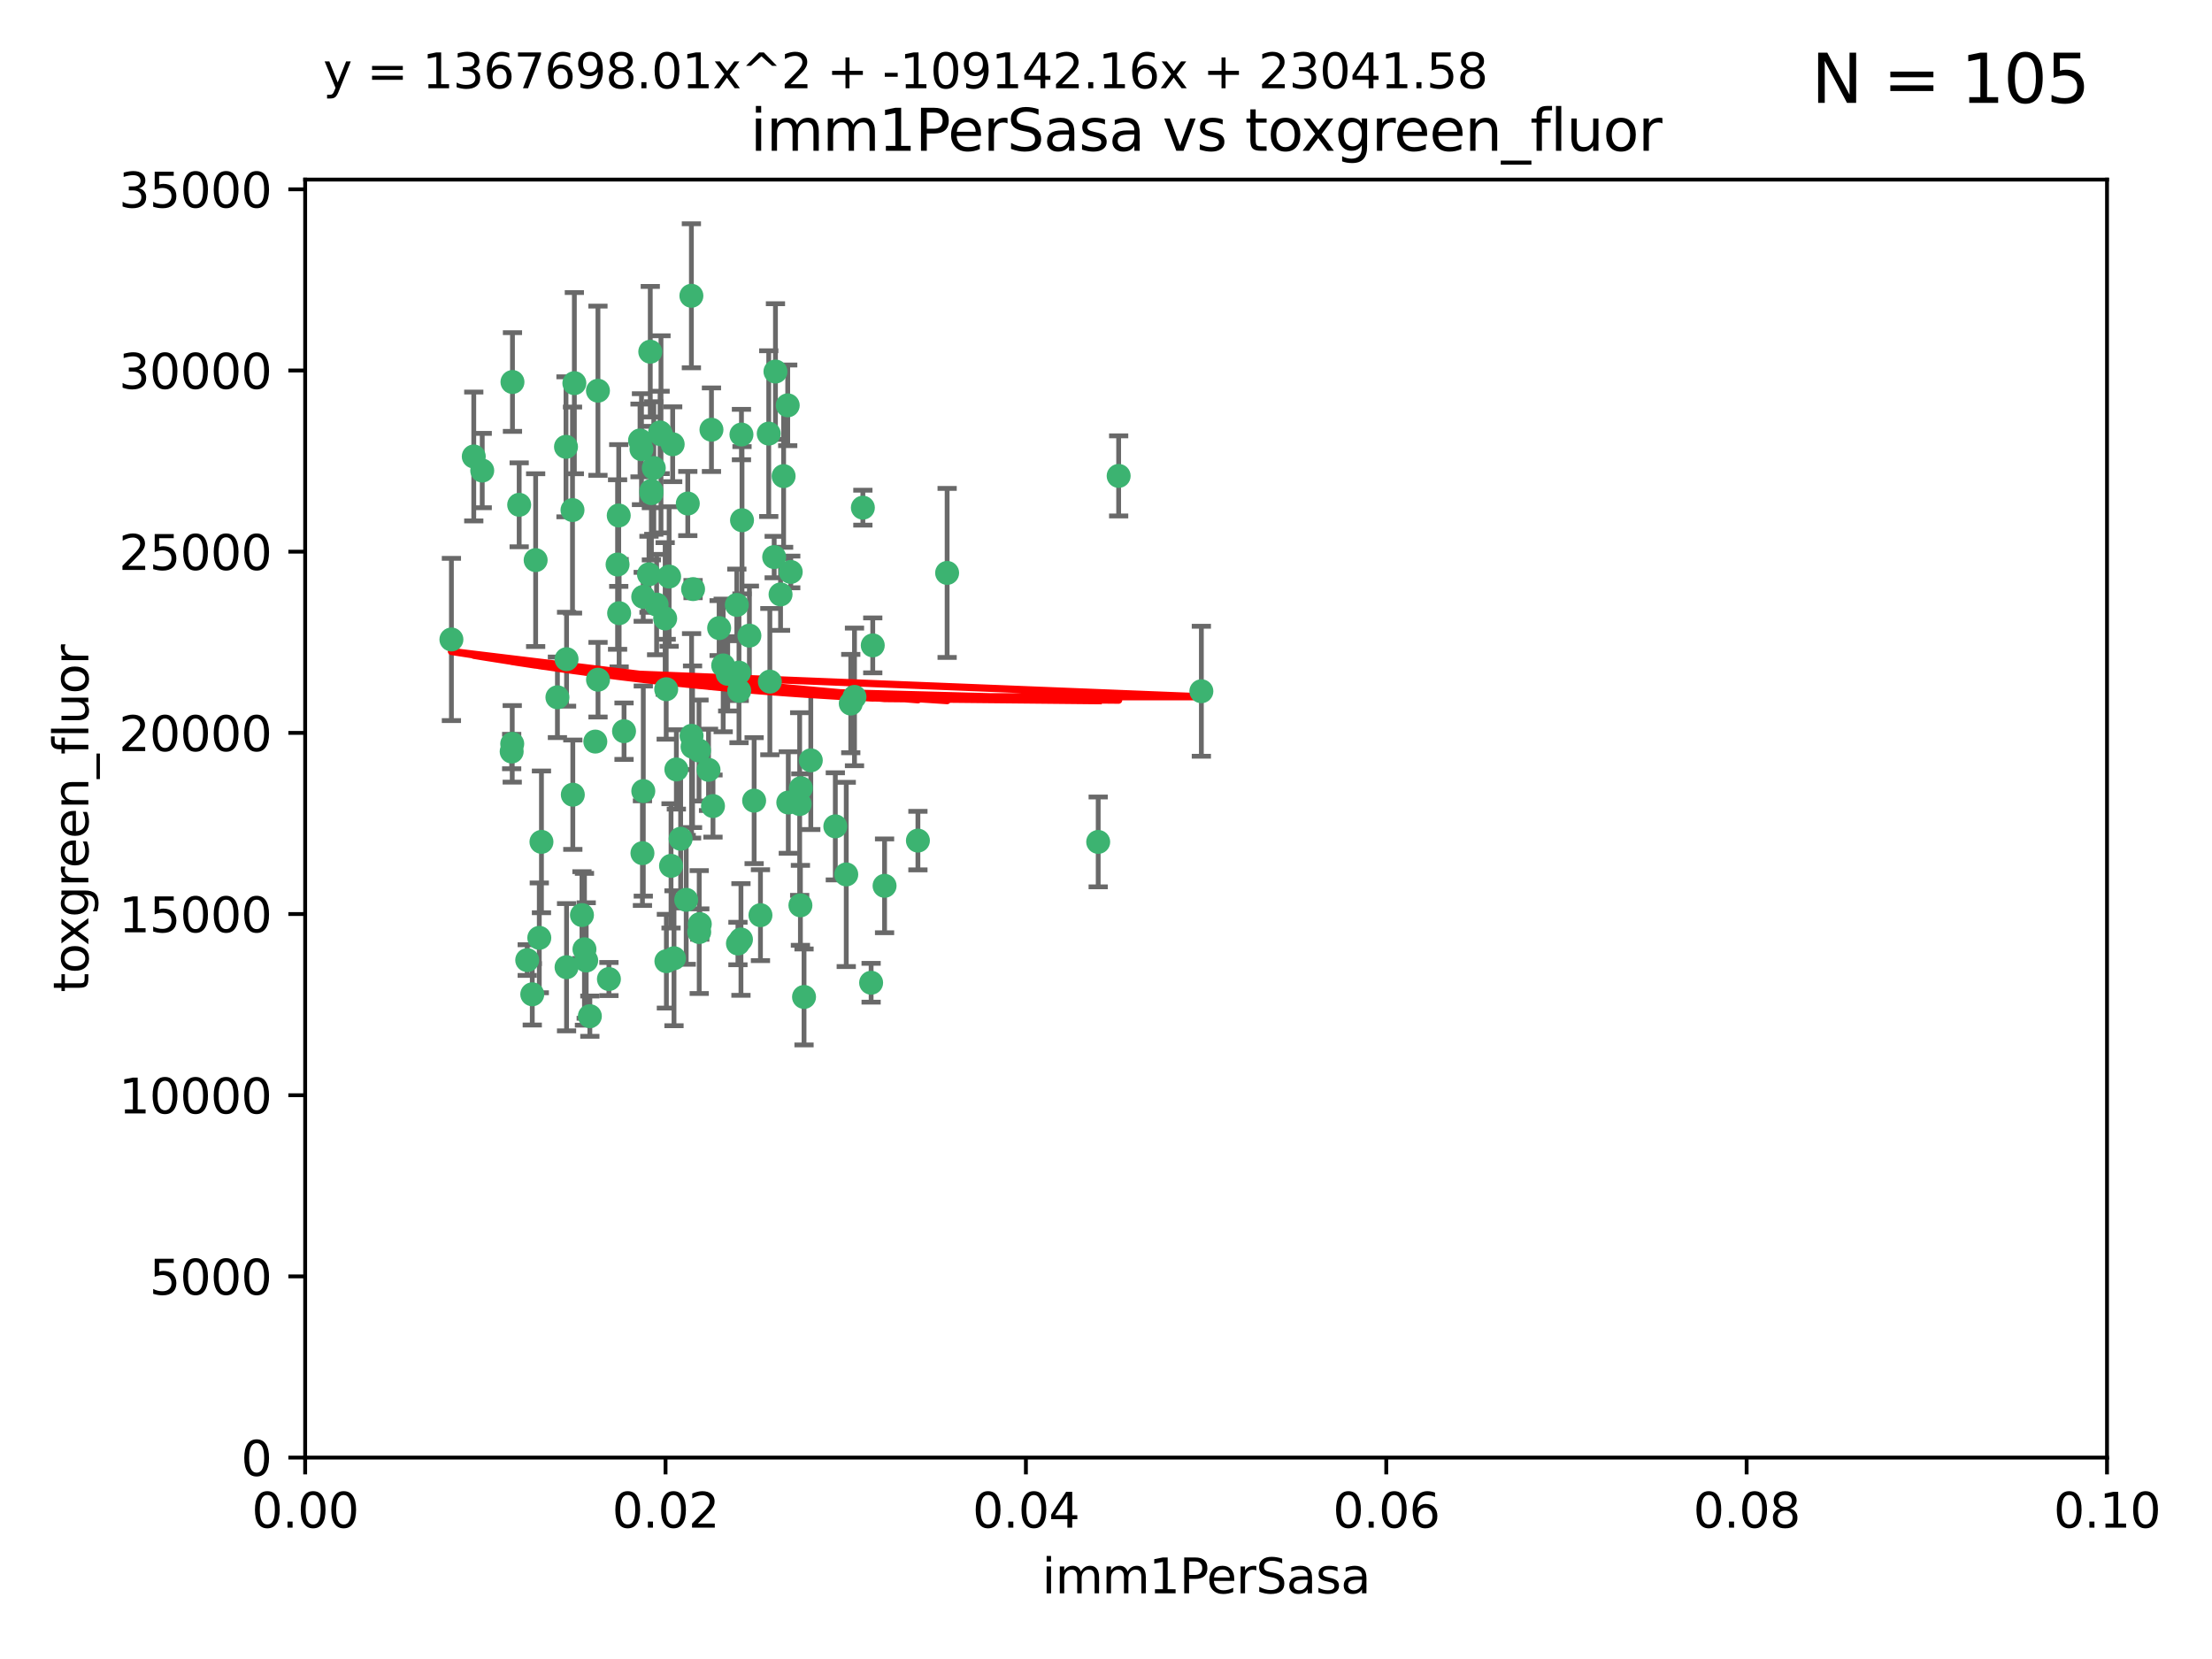 <?xml version="1.0" encoding="utf-8" standalone="no"?>
<!DOCTYPE svg PUBLIC "-//W3C//DTD SVG 1.1//EN"
  "http://www.w3.org/Graphics/SVG/1.1/DTD/svg11.dtd">
<svg xmlns:xlink="http://www.w3.org/1999/xlink" width="460.8pt" height="345.6pt" viewBox="0 0 460.8 345.6" xmlns="http://www.w3.org/2000/svg" version="1.1">
 <defs>
  <style type="text/css">*{stroke-linejoin: round; stroke-linecap: butt}</style>
 </defs>
 <g id="figure_1">
  <g id="patch_1">
   <path d="M 0 345.6 
L 460.8 345.6 
L 460.8 0 
L 0 0 
z
" style="fill: #ffffff"/>
  </g>
  <g id="axes_1">
   <g id="patch_2">
    <path d="M 63.571 303.64 
L 438.93 303.64 
L 438.93 37.411 
L 63.571 37.411 
z
" style="fill: #ffffff"/>
   </g>
   <g id="PathCollection_1">
    <defs>
     <path id="mff8f5fb3ee" d="M 0 1.118 
C 0.297 1.118 0.581 1 0.791 0.791 
C 1 0.581 1.118 0.297 1.118 0 
C 1.118 -0.297 1 -0.581 0.791 -0.791 
C 0.581 -1 0.297 -1.118 0 -1.118 
C -0.297 -1.118 -0.581 -1 -0.791 -0.791 
C -1 -0.581 -1.118 -0.297 -1.118 0 
C -1.118 0.297 -1 0.581 -0.791 0.791 
C -0.581 1 -0.297 1.118 0 1.118 
z
" style="stroke: #3cb371"/>
    </defs>
    <g clip-path="url(#p144434c36b)">
     <use xlink:href="#mff8f5fb3ee" x="108.155" y="105.159" style="fill: #3cb371; stroke: #3cb371"/>
     <use xlink:href="#mff8f5fb3ee" x="111.586" y="116.686" style="fill: #3cb371; stroke: #3cb371"/>
     <use xlink:href="#mff8f5fb3ee" x="100.458" y="98.026" style="fill: #3cb371; stroke: #3cb371"/>
     <use xlink:href="#mff8f5fb3ee" x="98.695" y="95.094" style="fill: #3cb371; stroke: #3cb371"/>
     <use xlink:href="#mff8f5fb3ee" x="148.21" y="89.516" style="fill: #3cb371; stroke: #3cb371"/>
     <use xlink:href="#mff8f5fb3ee" x="106.757" y="79.578" style="fill: #3cb371; stroke: #3cb371"/>
     <use xlink:href="#mff8f5fb3ee" x="161.277" y="116.045" style="fill: #3cb371; stroke: #3cb371"/>
     <use xlink:href="#mff8f5fb3ee" x="135.699" y="102.727" style="fill: #3cb371; stroke: #3cb371"/>
     <use xlink:href="#mff8f5fb3ee" x="135.464" y="73.266" style="fill: #3cb371; stroke: #3cb371"/>
     <use xlink:href="#mff8f5fb3ee" x="138.568" y="128.839" style="fill: #3cb371; stroke: #3cb371"/>
     <use xlink:href="#mff8f5fb3ee" x="164.725" y="119.146" style="fill: #3cb371; stroke: #3cb371"/>
     <use xlink:href="#mff8f5fb3ee" x="158.417" y="190.648" style="fill: #3cb371; stroke: #3cb371"/>
     <use xlink:href="#mff8f5fb3ee" x="150.654" y="138.622" style="fill: #3cb371; stroke: #3cb371"/>
     <use xlink:href="#mff8f5fb3ee" x="124.564" y="81.394" style="fill: #3cb371; stroke: #3cb371"/>
     <use xlink:href="#mff8f5fb3ee" x="118.027" y="137.321" style="fill: #3cb371; stroke: #3cb371"/>
     <use xlink:href="#mff8f5fb3ee" x="144.066" y="153.285" style="fill: #3cb371; stroke: #3cb371"/>
     <use xlink:href="#mff8f5fb3ee" x="168.903" y="158.394" style="fill: #3cb371; stroke: #3cb371"/>
     <use xlink:href="#mff8f5fb3ee" x="133.331" y="91.754" style="fill: #3cb371; stroke: #3cb371"/>
     <use xlink:href="#mff8f5fb3ee" x="136.786" y="125.947" style="fill: #3cb371; stroke: #3cb371"/>
     <use xlink:href="#mff8f5fb3ee" x="137.695" y="90.475" style="fill: #3cb371; stroke: #3cb371"/>
     <use xlink:href="#mff8f5fb3ee" x="124.016" y="154.483" style="fill: #3cb371; stroke: #3cb371"/>
     <use xlink:href="#mff8f5fb3ee" x="128.894" y="107.386" style="fill: #3cb371; stroke: #3cb371"/>
     <use xlink:href="#mff8f5fb3ee" x="128.653" y="117.601" style="fill: #3cb371; stroke: #3cb371"/>
     <use xlink:href="#mff8f5fb3ee" x="177.231" y="146.564" style="fill: #3cb371; stroke: #3cb371"/>
     <use xlink:href="#mff8f5fb3ee" x="135.696" y="102.24" style="fill: #3cb371; stroke: #3cb371"/>
     <use xlink:href="#mff8f5fb3ee" x="135.196" y="119.635" style="fill: #3cb371; stroke: #3cb371"/>
     <use xlink:href="#mff8f5fb3ee" x="119.649" y="79.819" style="fill: #3cb371; stroke: #3cb371"/>
     <use xlink:href="#mff8f5fb3ee" x="133.995" y="124.329" style="fill: #3cb371; stroke: #3cb371"/>
     <use xlink:href="#mff8f5fb3ee" x="144.38" y="122.72" style="fill: #3cb371; stroke: #3cb371"/>
     <use xlink:href="#mff8f5fb3ee" x="126.849" y="203.953" style="fill: #3cb371; stroke: #3cb371"/>
     <use xlink:href="#mff8f5fb3ee" x="181.811" y="134.443" style="fill: #3cb371; stroke: #3cb371"/>
     <use xlink:href="#mff8f5fb3ee" x="137.51" y="90.084" style="fill: #3cb371; stroke: #3cb371"/>
     <use xlink:href="#mff8f5fb3ee" x="117.908" y="93.08" style="fill: #3cb371; stroke: #3cb371"/>
     <use xlink:href="#mff8f5fb3ee" x="106.707" y="154.954" style="fill: #3cb371; stroke: #3cb371"/>
     <use xlink:href="#mff8f5fb3ee" x="143.28" y="104.896" style="fill: #3cb371; stroke: #3cb371"/>
     <use xlink:href="#mff8f5fb3ee" x="106.59" y="156.559" style="fill: #3cb371; stroke: #3cb371"/>
     <use xlink:href="#mff8f5fb3ee" x="145.613" y="156.348" style="fill: #3cb371; stroke: #3cb371"/>
     <use xlink:href="#mff8f5fb3ee" x="179.751" y="105.756" style="fill: #3cb371; stroke: #3cb371"/>
     <use xlink:href="#mff8f5fb3ee" x="136.196" y="97.498" style="fill: #3cb371; stroke: #3cb371"/>
     <use xlink:href="#mff8f5fb3ee" x="140.132" y="92.545" style="fill: #3cb371; stroke: #3cb371"/>
     <use xlink:href="#mff8f5fb3ee" x="119.328" y="165.548" style="fill: #3cb371; stroke: #3cb371"/>
     <use xlink:href="#mff8f5fb3ee" x="153.995" y="143.916" style="fill: #3cb371; stroke: #3cb371"/>
     <use xlink:href="#mff8f5fb3ee" x="160.144" y="90.332" style="fill: #3cb371; stroke: #3cb371"/>
     <use xlink:href="#mff8f5fb3ee" x="139.392" y="120.108" style="fill: #3cb371; stroke: #3cb371"/>
     <use xlink:href="#mff8f5fb3ee" x="122.878" y="211.686" style="fill: #3cb371; stroke: #3cb371"/>
     <use xlink:href="#mff8f5fb3ee" x="109.831" y="200.005" style="fill: #3cb371; stroke: #3cb371"/>
     <use xlink:href="#mff8f5fb3ee" x="149.81" y="130.84" style="fill: #3cb371; stroke: #3cb371"/>
     <use xlink:href="#mff8f5fb3ee" x="140.407" y="199.62" style="fill: #3cb371; stroke: #3cb371"/>
     <use xlink:href="#mff8f5fb3ee" x="112.795" y="175.376" style="fill: #3cb371; stroke: #3cb371"/>
     <use xlink:href="#mff8f5fb3ee" x="154.575" y="108.373" style="fill: #3cb371; stroke: #3cb371"/>
     <use xlink:href="#mff8f5fb3ee" x="151.594" y="140.37" style="fill: #3cb371; stroke: #3cb371"/>
     <use xlink:href="#mff8f5fb3ee" x="164.216" y="167.179" style="fill: #3cb371; stroke: #3cb371"/>
     <use xlink:href="#mff8f5fb3ee" x="147.6" y="160.372" style="fill: #3cb371; stroke: #3cb371"/>
     <use xlink:href="#mff8f5fb3ee" x="178.006" y="145.178" style="fill: #3cb371; stroke: #3cb371"/>
     <use xlink:href="#mff8f5fb3ee" x="153.495" y="126.015" style="fill: #3cb371; stroke: #3cb371"/>
     <use xlink:href="#mff8f5fb3ee" x="148.529" y="167.916" style="fill: #3cb371; stroke: #3cb371"/>
     <use xlink:href="#mff8f5fb3ee" x="161.542" y="77.397" style="fill: #3cb371; stroke: #3cb371"/>
     <use xlink:href="#mff8f5fb3ee" x="133.632" y="93.572" style="fill: #3cb371; stroke: #3cb371"/>
     <use xlink:href="#mff8f5fb3ee" x="129.998" y="152.32" style="fill: #3cb371; stroke: #3cb371"/>
     <use xlink:href="#mff8f5fb3ee" x="128.977" y="127.738" style="fill: #3cb371; stroke: #3cb371"/>
     <use xlink:href="#mff8f5fb3ee" x="116.121" y="145.262" style="fill: #3cb371; stroke: #3cb371"/>
     <use xlink:href="#mff8f5fb3ee" x="142.949" y="187.448" style="fill: #3cb371; stroke: #3cb371"/>
     <use xlink:href="#mff8f5fb3ee" x="153.946" y="140.122" style="fill: #3cb371; stroke: #3cb371"/>
     <use xlink:href="#mff8f5fb3ee" x="112.344" y="195.371" style="fill: #3cb371; stroke: #3cb371"/>
     <use xlink:href="#mff8f5fb3ee" x="163.241" y="99.184" style="fill: #3cb371; stroke: #3cb371"/>
     <use xlink:href="#mff8f5fb3ee" x="144.029" y="61.614" style="fill: #3cb371; stroke: #3cb371"/>
     <use xlink:href="#mff8f5fb3ee" x="119.263" y="106.253" style="fill: #3cb371; stroke: #3cb371"/>
     <use xlink:href="#mff8f5fb3ee" x="166.741" y="188.597" style="fill: #3cb371; stroke: #3cb371"/>
     <use xlink:href="#mff8f5fb3ee" x="121.234" y="190.622" style="fill: #3cb371; stroke: #3cb371"/>
     <use xlink:href="#mff8f5fb3ee" x="164.097" y="84.44" style="fill: #3cb371; stroke: #3cb371"/>
     <use xlink:href="#mff8f5fb3ee" x="156.112" y="132.411" style="fill: #3cb371; stroke: #3cb371"/>
     <use xlink:href="#mff8f5fb3ee" x="160.375" y="141.994" style="fill: #3cb371; stroke: #3cb371"/>
     <use xlink:href="#mff8f5fb3ee" x="157.1" y="166.79" style="fill: #3cb371; stroke: #3cb371"/>
     <use xlink:href="#mff8f5fb3ee" x="233.037" y="99.14" style="fill: #3cb371; stroke: #3cb371"/>
     <use xlink:href="#mff8f5fb3ee" x="181.47" y="204.723" style="fill: #3cb371; stroke: #3cb371"/>
     <use xlink:href="#mff8f5fb3ee" x="166.831" y="164.19" style="fill: #3cb371; stroke: #3cb371"/>
     <use xlink:href="#mff8f5fb3ee" x="144.271" y="155.561" style="fill: #3cb371; stroke: #3cb371"/>
     <use xlink:href="#mff8f5fb3ee" x="121.754" y="197.75" style="fill: #3cb371; stroke: #3cb371"/>
     <use xlink:href="#mff8f5fb3ee" x="250.266" y="143.999" style="fill: #3cb371; stroke: #3cb371"/>
     <use xlink:href="#mff8f5fb3ee" x="176.29" y="182.16" style="fill: #3cb371; stroke: #3cb371"/>
     <use xlink:href="#mff8f5fb3ee" x="174.014" y="172.143" style="fill: #3cb371; stroke: #3cb371"/>
     <use xlink:href="#mff8f5fb3ee" x="167.495" y="207.684" style="fill: #3cb371; stroke: #3cb371"/>
     <use xlink:href="#mff8f5fb3ee" x="94.037" y="133.213" style="fill: #3cb371; stroke: #3cb371"/>
     <use xlink:href="#mff8f5fb3ee" x="122.118" y="200.094" style="fill: #3cb371; stroke: #3cb371"/>
     <use xlink:href="#mff8f5fb3ee" x="154.458" y="90.523" style="fill: #3cb371; stroke: #3cb371"/>
     <use xlink:href="#mff8f5fb3ee" x="140.899" y="160.289" style="fill: #3cb371; stroke: #3cb371"/>
     <use xlink:href="#mff8f5fb3ee" x="153.727" y="196.552" style="fill: #3cb371; stroke: #3cb371"/>
     <use xlink:href="#mff8f5fb3ee" x="139.79" y="180.373" style="fill: #3cb371; stroke: #3cb371"/>
     <use xlink:href="#mff8f5fb3ee" x="197.304" y="119.349" style="fill: #3cb371; stroke: #3cb371"/>
     <use xlink:href="#mff8f5fb3ee" x="133.833" y="177.728" style="fill: #3cb371; stroke: #3cb371"/>
     <use xlink:href="#mff8f5fb3ee" x="154.355" y="195.709" style="fill: #3cb371; stroke: #3cb371"/>
     <use xlink:href="#mff8f5fb3ee" x="141.792" y="174.728" style="fill: #3cb371; stroke: #3cb371"/>
     <use xlink:href="#mff8f5fb3ee" x="124.578" y="141.593" style="fill: #3cb371; stroke: #3cb371"/>
     <use xlink:href="#mff8f5fb3ee" x="191.219" y="175.112" style="fill: #3cb371; stroke: #3cb371"/>
     <use xlink:href="#mff8f5fb3ee" x="110.882" y="207.131" style="fill: #3cb371; stroke: #3cb371"/>
     <use xlink:href="#mff8f5fb3ee" x="145.66" y="194.16" style="fill: #3cb371; stroke: #3cb371"/>
     <use xlink:href="#mff8f5fb3ee" x="145.779" y="192.502" style="fill: #3cb371; stroke: #3cb371"/>
     <use xlink:href="#mff8f5fb3ee" x="134.01" y="164.794" style="fill: #3cb371; stroke: #3cb371"/>
     <use xlink:href="#mff8f5fb3ee" x="138.782" y="143.576" style="fill: #3cb371; stroke: #3cb371"/>
     <use xlink:href="#mff8f5fb3ee" x="138.822" y="200.236" style="fill: #3cb371; stroke: #3cb371"/>
     <use xlink:href="#mff8f5fb3ee" x="166.587" y="167.495" style="fill: #3cb371; stroke: #3cb371"/>
     <use xlink:href="#mff8f5fb3ee" x="162.604" y="123.828" style="fill: #3cb371; stroke: #3cb371"/>
     <use xlink:href="#mff8f5fb3ee" x="118.024" y="201.488" style="fill: #3cb371; stroke: #3cb371"/>
     <use xlink:href="#mff8f5fb3ee" x="184.271" y="184.534" style="fill: #3cb371; stroke: #3cb371"/>
     <use xlink:href="#mff8f5fb3ee" x="228.774" y="175.388" style="fill: #3cb371; stroke: #3cb371"/>
    </g>
   </g>
   <g id="matplotlib.axis_1">
    <g id="xtick_1">
     <g id="line2d_1">
      <defs>
       <path id="ma5081ac64b" d="M 0 0 
L 0 3.5 
" style="stroke: #000000; stroke-width: 0.8"/>
      </defs>
      <g>
       <use xlink:href="#ma5081ac64b" x="63.571" y="303.64" style="stroke: #000000; stroke-width: 0.8"/>
      </g>
     </g>
     <g id="text_1">
      <!-- 0.00 -->
      <g transform="translate(52.438 318.238)scale(0.1 -0.1)">
       <defs>
        <path id="DejaVuSans-30" d="M 2034 4250 
Q 1547 4250 1301 3770 
Q 1056 3291 1056 2328 
Q 1056 1369 1301 889 
Q 1547 409 2034 409 
Q 2525 409 2770 889 
Q 3016 1369 3016 2328 
Q 3016 3291 2770 3770 
Q 2525 4250 2034 4250 
z
M 2034 4750 
Q 2819 4750 3233 4129 
Q 3647 3509 3647 2328 
Q 3647 1150 3233 529 
Q 2819 -91 2034 -91 
Q 1250 -91 836 529 
Q 422 1150 422 2328 
Q 422 3509 836 4129 
Q 1250 4750 2034 4750 
z
" transform="scale(0.016)"/>
        <path id="DejaVuSans-2e" d="M 684 794 
L 1344 794 
L 1344 0 
L 684 0 
L 684 794 
z
" transform="scale(0.016)"/>
       </defs>
       <use xlink:href="#DejaVuSans-30"/>
       <use xlink:href="#DejaVuSans-2e" x="63.623"/>
       <use xlink:href="#DejaVuSans-30" x="95.41"/>
       <use xlink:href="#DejaVuSans-30" x="159.033"/>
      </g>
     </g>
    </g>
    <g id="xtick_2">
     <g id="line2d_2">
      <g>
       <use xlink:href="#ma5081ac64b" x="138.643" y="303.64" style="stroke: #000000; stroke-width: 0.8"/>
      </g>
     </g>
     <g id="text_2">
      <!-- 0.02 -->
      <g transform="translate(127.51 318.238)scale(0.1 -0.1)">
       <defs>
        <path id="DejaVuSans-32" d="M 1228 531 
L 3431 531 
L 3431 0 
L 469 0 
L 469 531 
Q 828 903 1448 1529 
Q 2069 2156 2228 2338 
Q 2531 2678 2651 2914 
Q 2772 3150 2772 3378 
Q 2772 3750 2511 3984 
Q 2250 4219 1831 4219 
Q 1534 4219 1204 4116 
Q 875 4013 500 3803 
L 500 4441 
Q 881 4594 1212 4672 
Q 1544 4750 1819 4750 
Q 2544 4750 2975 4387 
Q 3406 4025 3406 3419 
Q 3406 3131 3298 2873 
Q 3191 2616 2906 2266 
Q 2828 2175 2409 1742 
Q 1991 1309 1228 531 
z
" transform="scale(0.016)"/>
       </defs>
       <use xlink:href="#DejaVuSans-30"/>
       <use xlink:href="#DejaVuSans-2e" x="63.623"/>
       <use xlink:href="#DejaVuSans-30" x="95.41"/>
       <use xlink:href="#DejaVuSans-32" x="159.033"/>
      </g>
     </g>
    </g>
    <g id="xtick_3">
     <g id="line2d_3">
      <g>
       <use xlink:href="#ma5081ac64b" x="213.715" y="303.64" style="stroke: #000000; stroke-width: 0.8"/>
      </g>
     </g>
     <g id="text_3">
      <!-- 0.04 -->
      <g transform="translate(202.582 318.238)scale(0.1 -0.1)">
       <defs>
        <path id="DejaVuSans-34" d="M 2419 4116 
L 825 1625 
L 2419 1625 
L 2419 4116 
z
M 2253 4666 
L 3047 4666 
L 3047 1625 
L 3713 1625 
L 3713 1100 
L 3047 1100 
L 3047 0 
L 2419 0 
L 2419 1100 
L 313 1100 
L 313 1709 
L 2253 4666 
z
" transform="scale(0.016)"/>
       </defs>
       <use xlink:href="#DejaVuSans-30"/>
       <use xlink:href="#DejaVuSans-2e" x="63.623"/>
       <use xlink:href="#DejaVuSans-30" x="95.41"/>
       <use xlink:href="#DejaVuSans-34" x="159.033"/>
      </g>
     </g>
    </g>
    <g id="xtick_4">
     <g id="line2d_4">
      <g>
       <use xlink:href="#ma5081ac64b" x="288.786" y="303.64" style="stroke: #000000; stroke-width: 0.8"/>
      </g>
     </g>
     <g id="text_4">
      <!-- 0.06 -->
      <g transform="translate(277.654 318.238)scale(0.1 -0.1)">
       <defs>
        <path id="DejaVuSans-36" d="M 2113 2584 
Q 1688 2584 1439 2293 
Q 1191 2003 1191 1497 
Q 1191 994 1439 701 
Q 1688 409 2113 409 
Q 2538 409 2786 701 
Q 3034 994 3034 1497 
Q 3034 2003 2786 2293 
Q 2538 2584 2113 2584 
z
M 3366 4563 
L 3366 3988 
Q 3128 4100 2886 4159 
Q 2644 4219 2406 4219 
Q 1781 4219 1451 3797 
Q 1122 3375 1075 2522 
Q 1259 2794 1537 2939 
Q 1816 3084 2150 3084 
Q 2853 3084 3261 2657 
Q 3669 2231 3669 1497 
Q 3669 778 3244 343 
Q 2819 -91 2113 -91 
Q 1303 -91 875 529 
Q 447 1150 447 2328 
Q 447 3434 972 4092 
Q 1497 4750 2381 4750 
Q 2619 4750 2861 4703 
Q 3103 4656 3366 4563 
z
" transform="scale(0.016)"/>
       </defs>
       <use xlink:href="#DejaVuSans-30"/>
       <use xlink:href="#DejaVuSans-2e" x="63.623"/>
       <use xlink:href="#DejaVuSans-30" x="95.41"/>
       <use xlink:href="#DejaVuSans-36" x="159.033"/>
      </g>
     </g>
    </g>
    <g id="xtick_5">
     <g id="line2d_5">
      <g>
       <use xlink:href="#ma5081ac64b" x="363.858" y="303.64" style="stroke: #000000; stroke-width: 0.8"/>
      </g>
     </g>
     <g id="text_5">
      <!-- 0.08 -->
      <g transform="translate(352.725 318.238)scale(0.1 -0.1)">
       <defs>
        <path id="DejaVuSans-38" d="M 2034 2216 
Q 1584 2216 1326 1975 
Q 1069 1734 1069 1313 
Q 1069 891 1326 650 
Q 1584 409 2034 409 
Q 2484 409 2743 651 
Q 3003 894 3003 1313 
Q 3003 1734 2745 1975 
Q 2488 2216 2034 2216 
z
M 1403 2484 
Q 997 2584 770 2862 
Q 544 3141 544 3541 
Q 544 4100 942 4425 
Q 1341 4750 2034 4750 
Q 2731 4750 3128 4425 
Q 3525 4100 3525 3541 
Q 3525 3141 3298 2862 
Q 3072 2584 2669 2484 
Q 3125 2378 3379 2068 
Q 3634 1759 3634 1313 
Q 3634 634 3220 271 
Q 2806 -91 2034 -91 
Q 1263 -91 848 271 
Q 434 634 434 1313 
Q 434 1759 690 2068 
Q 947 2378 1403 2484 
z
M 1172 3481 
Q 1172 3119 1398 2916 
Q 1625 2713 2034 2713 
Q 2441 2713 2670 2916 
Q 2900 3119 2900 3481 
Q 2900 3844 2670 4047 
Q 2441 4250 2034 4250 
Q 1625 4250 1398 4047 
Q 1172 3844 1172 3481 
z
" transform="scale(0.016)"/>
       </defs>
       <use xlink:href="#DejaVuSans-30"/>
       <use xlink:href="#DejaVuSans-2e" x="63.623"/>
       <use xlink:href="#DejaVuSans-30" x="95.41"/>
       <use xlink:href="#DejaVuSans-38" x="159.033"/>
      </g>
     </g>
    </g>
    <g id="xtick_6">
     <g id="line2d_6">
      <g>
       <use xlink:href="#ma5081ac64b" x="438.93" y="303.64" style="stroke: #000000; stroke-width: 0.8"/>
      </g>
     </g>
     <g id="text_6">
      <!-- 0.10 -->
      <g transform="translate(427.797 318.238)scale(0.1 -0.1)">
       <defs>
        <path id="DejaVuSans-31" d="M 794 531 
L 1825 531 
L 1825 4091 
L 703 3866 
L 703 4441 
L 1819 4666 
L 2450 4666 
L 2450 531 
L 3481 531 
L 3481 0 
L 794 0 
L 794 531 
z
" transform="scale(0.016)"/>
       </defs>
       <use xlink:href="#DejaVuSans-30"/>
       <use xlink:href="#DejaVuSans-2e" x="63.623"/>
       <use xlink:href="#DejaVuSans-31" x="95.41"/>
       <use xlink:href="#DejaVuSans-30" x="159.033"/>
      </g>
     </g>
    </g>
    <g id="text_7">
     <!-- imm1PerSasa -->
     <g transform="translate(217.067 331.917)scale(0.1 -0.1)">
      <defs>
       <path id="DejaVuSans-69" d="M 603 3500 
L 1178 3500 
L 1178 0 
L 603 0 
L 603 3500 
z
M 603 4863 
L 1178 4863 
L 1178 4134 
L 603 4134 
L 603 4863 
z
" transform="scale(0.016)"/>
       <path id="DejaVuSans-6d" d="M 3328 2828 
Q 3544 3216 3844 3400 
Q 4144 3584 4550 3584 
Q 5097 3584 5394 3201 
Q 5691 2819 5691 2113 
L 5691 0 
L 5113 0 
L 5113 2094 
Q 5113 2597 4934 2840 
Q 4756 3084 4391 3084 
Q 3944 3084 3684 2787 
Q 3425 2491 3425 1978 
L 3425 0 
L 2847 0 
L 2847 2094 
Q 2847 2600 2669 2842 
Q 2491 3084 2119 3084 
Q 1678 3084 1418 2786 
Q 1159 2488 1159 1978 
L 1159 0 
L 581 0 
L 581 3500 
L 1159 3500 
L 1159 2956 
Q 1356 3278 1631 3431 
Q 1906 3584 2284 3584 
Q 2666 3584 2933 3390 
Q 3200 3197 3328 2828 
z
" transform="scale(0.016)"/>
       <path id="DejaVuSans-50" d="M 1259 4147 
L 1259 2394 
L 2053 2394 
Q 2494 2394 2734 2622 
Q 2975 2850 2975 3272 
Q 2975 3691 2734 3919 
Q 2494 4147 2053 4147 
L 1259 4147 
z
M 628 4666 
L 2053 4666 
Q 2838 4666 3239 4311 
Q 3641 3956 3641 3272 
Q 3641 2581 3239 2228 
Q 2838 1875 2053 1875 
L 1259 1875 
L 1259 0 
L 628 0 
L 628 4666 
z
" transform="scale(0.016)"/>
       <path id="DejaVuSans-65" d="M 3597 1894 
L 3597 1613 
L 953 1613 
Q 991 1019 1311 708 
Q 1631 397 2203 397 
Q 2534 397 2845 478 
Q 3156 559 3463 722 
L 3463 178 
Q 3153 47 2828 -22 
Q 2503 -91 2169 -91 
Q 1331 -91 842 396 
Q 353 884 353 1716 
Q 353 2575 817 3079 
Q 1281 3584 2069 3584 
Q 2775 3584 3186 3129 
Q 3597 2675 3597 1894 
z
M 3022 2063 
Q 3016 2534 2758 2815 
Q 2500 3097 2075 3097 
Q 1594 3097 1305 2825 
Q 1016 2553 972 2059 
L 3022 2063 
z
" transform="scale(0.016)"/>
       <path id="DejaVuSans-72" d="M 2631 2963 
Q 2534 3019 2420 3045 
Q 2306 3072 2169 3072 
Q 1681 3072 1420 2755 
Q 1159 2438 1159 1844 
L 1159 0 
L 581 0 
L 581 3500 
L 1159 3500 
L 1159 2956 
Q 1341 3275 1631 3429 
Q 1922 3584 2338 3584 
Q 2397 3584 2469 3576 
Q 2541 3569 2628 3553 
L 2631 2963 
z
" transform="scale(0.016)"/>
       <path id="DejaVuSans-53" d="M 3425 4513 
L 3425 3897 
Q 3066 4069 2747 4153 
Q 2428 4238 2131 4238 
Q 1616 4238 1336 4038 
Q 1056 3838 1056 3469 
Q 1056 3159 1242 3001 
Q 1428 2844 1947 2747 
L 2328 2669 
Q 3034 2534 3370 2195 
Q 3706 1856 3706 1288 
Q 3706 609 3251 259 
Q 2797 -91 1919 -91 
Q 1588 -91 1214 -16 
Q 841 59 441 206 
L 441 856 
Q 825 641 1194 531 
Q 1563 422 1919 422 
Q 2459 422 2753 634 
Q 3047 847 3047 1241 
Q 3047 1584 2836 1778 
Q 2625 1972 2144 2069 
L 1759 2144 
Q 1053 2284 737 2584 
Q 422 2884 422 3419 
Q 422 4038 858 4394 
Q 1294 4750 2059 4750 
Q 2388 4750 2728 4690 
Q 3069 4631 3425 4513 
z
" transform="scale(0.016)"/>
       <path id="DejaVuSans-61" d="M 2194 1759 
Q 1497 1759 1228 1600 
Q 959 1441 959 1056 
Q 959 750 1161 570 
Q 1363 391 1709 391 
Q 2188 391 2477 730 
Q 2766 1069 2766 1631 
L 2766 1759 
L 2194 1759 
z
M 3341 1997 
L 3341 0 
L 2766 0 
L 2766 531 
Q 2569 213 2275 61 
Q 1981 -91 1556 -91 
Q 1019 -91 701 211 
Q 384 513 384 1019 
Q 384 1609 779 1909 
Q 1175 2209 1959 2209 
L 2766 2209 
L 2766 2266 
Q 2766 2663 2505 2880 
Q 2244 3097 1772 3097 
Q 1472 3097 1187 3025 
Q 903 2953 641 2809 
L 641 3341 
Q 956 3463 1253 3523 
Q 1550 3584 1831 3584 
Q 2591 3584 2966 3190 
Q 3341 2797 3341 1997 
z
" transform="scale(0.016)"/>
       <path id="DejaVuSans-73" d="M 2834 3397 
L 2834 2853 
Q 2591 2978 2328 3040 
Q 2066 3103 1784 3103 
Q 1356 3103 1142 2972 
Q 928 2841 928 2578 
Q 928 2378 1081 2264 
Q 1234 2150 1697 2047 
L 1894 2003 
Q 2506 1872 2764 1633 
Q 3022 1394 3022 966 
Q 3022 478 2636 193 
Q 2250 -91 1575 -91 
Q 1294 -91 989 -36 
Q 684 19 347 128 
L 347 722 
Q 666 556 975 473 
Q 1284 391 1588 391 
Q 1994 391 2212 530 
Q 2431 669 2431 922 
Q 2431 1156 2273 1281 
Q 2116 1406 1581 1522 
L 1381 1569 
Q 847 1681 609 1914 
Q 372 2147 372 2553 
Q 372 3047 722 3315 
Q 1072 3584 1716 3584 
Q 2034 3584 2315 3537 
Q 2597 3491 2834 3397 
z
" transform="scale(0.016)"/>
      </defs>
      <use xlink:href="#DejaVuSans-69"/>
      <use xlink:href="#DejaVuSans-6d" x="27.783"/>
      <use xlink:href="#DejaVuSans-6d" x="125.195"/>
      <use xlink:href="#DejaVuSans-31" x="222.607"/>
      <use xlink:href="#DejaVuSans-50" x="286.23"/>
      <use xlink:href="#DejaVuSans-65" x="342.908"/>
      <use xlink:href="#DejaVuSans-72" x="404.432"/>
      <use xlink:href="#DejaVuSans-53" x="445.545"/>
      <use xlink:href="#DejaVuSans-61" x="509.021"/>
      <use xlink:href="#DejaVuSans-73" x="570.301"/>
      <use xlink:href="#DejaVuSans-61" x="622.4"/>
     </g>
    </g>
   </g>
   <g id="matplotlib.axis_2">
    <g id="ytick_1">
     <g id="line2d_7">
      <defs>
       <path id="m53880dc596" d="M 0 0 
L -3.5 0 
" style="stroke: #000000; stroke-width: 0.8"/>
      </defs>
      <g>
       <use xlink:href="#m53880dc596" x="63.571" y="303.64" style="stroke: #000000; stroke-width: 0.8"/>
      </g>
     </g>
     <g id="text_8">
      <!-- 0 -->
      <g transform="translate(50.209 307.439)scale(0.1 -0.1)">
       <use xlink:href="#DejaVuSans-30"/>
      </g>
     </g>
    </g>
    <g id="ytick_2">
     <g id="line2d_8">
      <g>
       <use xlink:href="#m53880dc596" x="63.571" y="265.897" style="stroke: #000000; stroke-width: 0.8"/>
      </g>
     </g>
     <g id="text_9">
      <!-- 5000 -->
      <g transform="translate(31.121 269.696)scale(0.1 -0.1)">
       <defs>
        <path id="DejaVuSans-35" d="M 691 4666 
L 3169 4666 
L 3169 4134 
L 1269 4134 
L 1269 2991 
Q 1406 3038 1543 3061 
Q 1681 3084 1819 3084 
Q 2600 3084 3056 2656 
Q 3513 2228 3513 1497 
Q 3513 744 3044 326 
Q 2575 -91 1722 -91 
Q 1428 -91 1123 -41 
Q 819 9 494 109 
L 494 744 
Q 775 591 1075 516 
Q 1375 441 1709 441 
Q 2250 441 2565 725 
Q 2881 1009 2881 1497 
Q 2881 1984 2565 2268 
Q 2250 2553 1709 2553 
Q 1456 2553 1204 2497 
Q 953 2441 691 2322 
L 691 4666 
z
" transform="scale(0.016)"/>
       </defs>
       <use xlink:href="#DejaVuSans-35"/>
       <use xlink:href="#DejaVuSans-30" x="63.623"/>
       <use xlink:href="#DejaVuSans-30" x="127.246"/>
       <use xlink:href="#DejaVuSans-30" x="190.869"/>
      </g>
     </g>
    </g>
    <g id="ytick_3">
     <g id="line2d_9">
      <g>
       <use xlink:href="#m53880dc596" x="63.571" y="228.154" style="stroke: #000000; stroke-width: 0.8"/>
      </g>
     </g>
     <g id="text_10">
      <!-- 10000 -->
      <g transform="translate(24.759 231.953)scale(0.1 -0.1)">
       <use xlink:href="#DejaVuSans-31"/>
       <use xlink:href="#DejaVuSans-30" x="63.623"/>
       <use xlink:href="#DejaVuSans-30" x="127.246"/>
       <use xlink:href="#DejaVuSans-30" x="190.869"/>
       <use xlink:href="#DejaVuSans-30" x="254.492"/>
      </g>
     </g>
    </g>
    <g id="ytick_4">
     <g id="line2d_10">
      <g>
       <use xlink:href="#m53880dc596" x="63.571" y="190.411" style="stroke: #000000; stroke-width: 0.8"/>
      </g>
     </g>
     <g id="text_11">
      <!-- 15000 -->
      <g transform="translate(24.759 194.21)scale(0.1 -0.1)">
       <use xlink:href="#DejaVuSans-31"/>
       <use xlink:href="#DejaVuSans-35" x="63.623"/>
       <use xlink:href="#DejaVuSans-30" x="127.246"/>
       <use xlink:href="#DejaVuSans-30" x="190.869"/>
       <use xlink:href="#DejaVuSans-30" x="254.492"/>
      </g>
     </g>
    </g>
    <g id="ytick_5">
     <g id="line2d_11">
      <g>
       <use xlink:href="#m53880dc596" x="63.571" y="152.668" style="stroke: #000000; stroke-width: 0.8"/>
      </g>
     </g>
     <g id="text_12">
      <!-- 20000 -->
      <g transform="translate(24.759 156.467)scale(0.1 -0.1)">
       <use xlink:href="#DejaVuSans-32"/>
       <use xlink:href="#DejaVuSans-30" x="63.623"/>
       <use xlink:href="#DejaVuSans-30" x="127.246"/>
       <use xlink:href="#DejaVuSans-30" x="190.869"/>
       <use xlink:href="#DejaVuSans-30" x="254.492"/>
      </g>
     </g>
    </g>
    <g id="ytick_6">
     <g id="line2d_12">
      <g>
       <use xlink:href="#m53880dc596" x="63.571" y="114.925" style="stroke: #000000; stroke-width: 0.8"/>
      </g>
     </g>
     <g id="text_13">
      <!-- 25000 -->
      <g transform="translate(24.759 118.724)scale(0.1 -0.1)">
       <use xlink:href="#DejaVuSans-32"/>
       <use xlink:href="#DejaVuSans-35" x="63.623"/>
       <use xlink:href="#DejaVuSans-30" x="127.246"/>
       <use xlink:href="#DejaVuSans-30" x="190.869"/>
       <use xlink:href="#DejaVuSans-30" x="254.492"/>
      </g>
     </g>
    </g>
    <g id="ytick_7">
     <g id="line2d_13">
      <g>
       <use xlink:href="#m53880dc596" x="63.571" y="77.181" style="stroke: #000000; stroke-width: 0.8"/>
      </g>
     </g>
     <g id="text_14">
      <!-- 30000 -->
      <g transform="translate(24.759 80.981)scale(0.1 -0.1)">
       <defs>
        <path id="DejaVuSans-33" d="M 2597 2516 
Q 3050 2419 3304 2112 
Q 3559 1806 3559 1356 
Q 3559 666 3084 287 
Q 2609 -91 1734 -91 
Q 1441 -91 1130 -33 
Q 819 25 488 141 
L 488 750 
Q 750 597 1062 519 
Q 1375 441 1716 441 
Q 2309 441 2620 675 
Q 2931 909 2931 1356 
Q 2931 1769 2642 2001 
Q 2353 2234 1838 2234 
L 1294 2234 
L 1294 2753 
L 1863 2753 
Q 2328 2753 2575 2939 
Q 2822 3125 2822 3475 
Q 2822 3834 2567 4026 
Q 2313 4219 1838 4219 
Q 1578 4219 1281 4162 
Q 984 4106 628 3988 
L 628 4550 
Q 988 4650 1302 4700 
Q 1616 4750 1894 4750 
Q 2613 4750 3031 4423 
Q 3450 4097 3450 3541 
Q 3450 3153 3228 2886 
Q 3006 2619 2597 2516 
z
" transform="scale(0.016)"/>
       </defs>
       <use xlink:href="#DejaVuSans-33"/>
       <use xlink:href="#DejaVuSans-30" x="63.623"/>
       <use xlink:href="#DejaVuSans-30" x="127.246"/>
       <use xlink:href="#DejaVuSans-30" x="190.869"/>
       <use xlink:href="#DejaVuSans-30" x="254.492"/>
      </g>
     </g>
    </g>
    <g id="ytick_8">
     <g id="line2d_14">
      <g>
       <use xlink:href="#m53880dc596" x="63.571" y="39.438" style="stroke: #000000; stroke-width: 0.8"/>
      </g>
     </g>
     <g id="text_15">
      <!-- 35000 -->
      <g transform="translate(24.759 43.238)scale(0.1 -0.1)">
       <use xlink:href="#DejaVuSans-33"/>
       <use xlink:href="#DejaVuSans-35" x="63.623"/>
       <use xlink:href="#DejaVuSans-30" x="127.246"/>
       <use xlink:href="#DejaVuSans-30" x="190.869"/>
       <use xlink:href="#DejaVuSans-30" x="254.492"/>
      </g>
     </g>
    </g>
    <g id="text_16">
     <!-- toxgreen_fluor -->
     <g transform="translate(18.401 206.72)rotate(-90)scale(0.1 -0.1)">
      <defs>
       <path id="DejaVuSans-74" d="M 1172 4494 
L 1172 3500 
L 2356 3500 
L 2356 3053 
L 1172 3053 
L 1172 1153 
Q 1172 725 1289 603 
Q 1406 481 1766 481 
L 2356 481 
L 2356 0 
L 1766 0 
Q 1100 0 847 248 
Q 594 497 594 1153 
L 594 3053 
L 172 3053 
L 172 3500 
L 594 3500 
L 594 4494 
L 1172 4494 
z
" transform="scale(0.016)"/>
       <path id="DejaVuSans-6f" d="M 1959 3097 
Q 1497 3097 1228 2736 
Q 959 2375 959 1747 
Q 959 1119 1226 758 
Q 1494 397 1959 397 
Q 2419 397 2687 759 
Q 2956 1122 2956 1747 
Q 2956 2369 2687 2733 
Q 2419 3097 1959 3097 
z
M 1959 3584 
Q 2709 3584 3137 3096 
Q 3566 2609 3566 1747 
Q 3566 888 3137 398 
Q 2709 -91 1959 -91 
Q 1206 -91 779 398 
Q 353 888 353 1747 
Q 353 2609 779 3096 
Q 1206 3584 1959 3584 
z
" transform="scale(0.016)"/>
       <path id="DejaVuSans-78" d="M 3513 3500 
L 2247 1797 
L 3578 0 
L 2900 0 
L 1881 1375 
L 863 0 
L 184 0 
L 1544 1831 
L 300 3500 
L 978 3500 
L 1906 2253 
L 2834 3500 
L 3513 3500 
z
" transform="scale(0.016)"/>
       <path id="DejaVuSans-67" d="M 2906 1791 
Q 2906 2416 2648 2759 
Q 2391 3103 1925 3103 
Q 1463 3103 1205 2759 
Q 947 2416 947 1791 
Q 947 1169 1205 825 
Q 1463 481 1925 481 
Q 2391 481 2648 825 
Q 2906 1169 2906 1791 
z
M 3481 434 
Q 3481 -459 3084 -895 
Q 2688 -1331 1869 -1331 
Q 1566 -1331 1297 -1286 
Q 1028 -1241 775 -1147 
L 775 -588 
Q 1028 -725 1275 -790 
Q 1522 -856 1778 -856 
Q 2344 -856 2625 -561 
Q 2906 -266 2906 331 
L 2906 616 
Q 2728 306 2450 153 
Q 2172 0 1784 0 
Q 1141 0 747 490 
Q 353 981 353 1791 
Q 353 2603 747 3093 
Q 1141 3584 1784 3584 
Q 2172 3584 2450 3431 
Q 2728 3278 2906 2969 
L 2906 3500 
L 3481 3500 
L 3481 434 
z
" transform="scale(0.016)"/>
       <path id="DejaVuSans-6e" d="M 3513 2113 
L 3513 0 
L 2938 0 
L 2938 2094 
Q 2938 2591 2744 2837 
Q 2550 3084 2163 3084 
Q 1697 3084 1428 2787 
Q 1159 2491 1159 1978 
L 1159 0 
L 581 0 
L 581 3500 
L 1159 3500 
L 1159 2956 
Q 1366 3272 1645 3428 
Q 1925 3584 2291 3584 
Q 2894 3584 3203 3211 
Q 3513 2838 3513 2113 
z
" transform="scale(0.016)"/>
       <path id="DejaVuSans-5f" d="M 3263 -1063 
L 3263 -1509 
L -63 -1509 
L -63 -1063 
L 3263 -1063 
z
" transform="scale(0.016)"/>
       <path id="DejaVuSans-66" d="M 2375 4863 
L 2375 4384 
L 1825 4384 
Q 1516 4384 1395 4259 
Q 1275 4134 1275 3809 
L 1275 3500 
L 2222 3500 
L 2222 3053 
L 1275 3053 
L 1275 0 
L 697 0 
L 697 3053 
L 147 3053 
L 147 3500 
L 697 3500 
L 697 3744 
Q 697 4328 969 4595 
Q 1241 4863 1831 4863 
L 2375 4863 
z
" transform="scale(0.016)"/>
       <path id="DejaVuSans-6c" d="M 603 4863 
L 1178 4863 
L 1178 0 
L 603 0 
L 603 4863 
z
" transform="scale(0.016)"/>
       <path id="DejaVuSans-75" d="M 544 1381 
L 544 3500 
L 1119 3500 
L 1119 1403 
Q 1119 906 1312 657 
Q 1506 409 1894 409 
Q 2359 409 2629 706 
Q 2900 1003 2900 1516 
L 2900 3500 
L 3475 3500 
L 3475 0 
L 2900 0 
L 2900 538 
Q 2691 219 2414 64 
Q 2138 -91 1772 -91 
Q 1169 -91 856 284 
Q 544 659 544 1381 
z
M 1991 3584 
L 1991 3584 
z
" transform="scale(0.016)"/>
      </defs>
      <use xlink:href="#DejaVuSans-74"/>
      <use xlink:href="#DejaVuSans-6f" x="39.209"/>
      <use xlink:href="#DejaVuSans-78" x="97.266"/>
      <use xlink:href="#DejaVuSans-67" x="156.445"/>
      <use xlink:href="#DejaVuSans-72" x="219.922"/>
      <use xlink:href="#DejaVuSans-65" x="258.785"/>
      <use xlink:href="#DejaVuSans-65" x="320.309"/>
      <use xlink:href="#DejaVuSans-6e" x="381.832"/>
      <use xlink:href="#DejaVuSans-5f" x="445.211"/>
      <use xlink:href="#DejaVuSans-66" x="495.211"/>
      <use xlink:href="#DejaVuSans-6c" x="530.416"/>
      <use xlink:href="#DejaVuSans-75" x="558.199"/>
      <use xlink:href="#DejaVuSans-6f" x="621.578"/>
      <use xlink:href="#DejaVuSans-72" x="682.76"/>
     </g>
    </g>
   </g>
   <g id="LineCollection_1">
    <path d="M 108.155 113.901 
L 108.155 96.418 
" clip-path="url(#p144434c36b)" style="fill: none; stroke: #696969"/>
    <path d="M 111.586 134.682 
L 111.586 98.689 
" clip-path="url(#p144434c36b)" style="fill: none; stroke: #696969"/>
    <path d="M 100.458 105.772 
L 100.458 90.281 
" clip-path="url(#p144434c36b)" style="fill: none; stroke: #696969"/>
    <path d="M 98.695 108.514 
L 98.695 81.675 
" clip-path="url(#p144434c36b)" style="fill: none; stroke: #696969"/>
    <path d="M 148.21 98.217 
L 148.21 80.815 
" clip-path="url(#p144434c36b)" style="fill: none; stroke: #696969"/>
    <path d="M 106.757 89.863 
L 106.757 69.294 
" clip-path="url(#p144434c36b)" style="fill: none; stroke: #696969"/>
    <path d="M 161.277 120.361 
L 161.277 111.729 
" clip-path="url(#p144434c36b)" style="fill: none; stroke: #696969"/>
    <path d="M 135.699 116.638 
L 135.699 88.815 
" clip-path="url(#p144434c36b)" style="fill: none; stroke: #696969"/>
    <path d="M 135.464 86.861 
L 135.464 59.671 
" clip-path="url(#p144434c36b)" style="fill: none; stroke: #696969"/>
    <path d="M 138.568 144.637 
L 138.568 113.041 
" clip-path="url(#p144434c36b)" style="fill: none; stroke: #696969"/>
    <path d="M 164.725 122.449 
L 164.725 115.842 
" clip-path="url(#p144434c36b)" style="fill: none; stroke: #696969"/>
    <path d="M 158.417 200.118 
L 158.417 181.177 
" clip-path="url(#p144434c36b)" style="fill: none; stroke: #696969"/>
    <path d="M 150.654 152.437 
L 150.654 124.806 
" clip-path="url(#p144434c36b)" style="fill: none; stroke: #696969"/>
    <path d="M 124.564 99.017 
L 124.564 63.771 
" clip-path="url(#p144434c36b)" style="fill: none; stroke: #696969"/>
    <path d="M 118.027 147.102 
L 118.027 127.541 
" clip-path="url(#p144434c36b)" style="fill: none; stroke: #696969"/>
    <path d="M 144.066 174.582 
L 144.066 131.988 
" clip-path="url(#p144434c36b)" style="fill: none; stroke: #696969"/>
    <path d="M 168.903 172.807 
L 168.903 143.981 
" clip-path="url(#p144434c36b)" style="fill: none; stroke: #696969"/>
    <path d="M 133.331 99.334 
L 133.331 84.174 
" clip-path="url(#p144434c36b)" style="fill: none; stroke: #696969"/>
    <path d="M 136.786 136.397 
L 136.786 115.497 
" clip-path="url(#p144434c36b)" style="fill: none; stroke: #696969"/>
    <path d="M 137.695 111.003 
L 137.695 69.947 
" clip-path="url(#p144434c36b)" style="fill: none; stroke: #696969"/>
    <path d="M 124.016 155.048 
L 124.016 153.918 
" clip-path="url(#p144434c36b)" style="fill: none; stroke: #696969"/>
    <path d="M 128.894 122.155 
L 128.894 92.617 
" clip-path="url(#p144434c36b)" style="fill: none; stroke: #696969"/>
    <path d="M 128.653 135.26 
L 128.653 99.941 
" clip-path="url(#p144434c36b)" style="fill: none; stroke: #696969"/>
    <path d="M 177.231 156.807 
L 177.231 136.321 
" clip-path="url(#p144434c36b)" style="fill: none; stroke: #696969"/>
    <path d="M 135.696 105.772 
L 135.696 98.709 
" clip-path="url(#p144434c36b)" style="fill: none; stroke: #696969"/>
    <path d="M 135.196 127.554 
L 135.196 111.717 
" clip-path="url(#p144434c36b)" style="fill: none; stroke: #696969"/>
    <path d="M 119.649 98.693 
L 119.649 60.945 
" clip-path="url(#p144434c36b)" style="fill: none; stroke: #696969"/>
    <path d="M 133.995 129.426 
L 133.995 119.231 
" clip-path="url(#p144434c36b)" style="fill: none; stroke: #696969"/>
    <path d="M 144.38 124.514 
L 144.38 120.926 
" clip-path="url(#p144434c36b)" style="fill: none; stroke: #696969"/>
    <path d="M 126.849 207.405 
L 126.849 200.501 
" clip-path="url(#p144434c36b)" style="fill: none; stroke: #696969"/>
    <path d="M 181.811 140.163 
L 181.811 128.724 
" clip-path="url(#p144434c36b)" style="fill: none; stroke: #696969"/>
    <path d="M 137.51 98.668 
L 137.51 81.501 
" clip-path="url(#p144434c36b)" style="fill: none; stroke: #696969"/>
    <path d="M 117.908 107.664 
L 117.908 78.496 
" clip-path="url(#p144434c36b)" style="fill: none; stroke: #696969"/>
    <path d="M 106.707 162.929 
L 106.707 146.979 
" clip-path="url(#p144434c36b)" style="fill: none; stroke: #696969"/>
    <path d="M 143.28 111.578 
L 143.28 98.214 
" clip-path="url(#p144434c36b)" style="fill: none; stroke: #696969"/>
    <path d="M 106.59 160.147 
L 106.59 152.97 
" clip-path="url(#p144434c36b)" style="fill: none; stroke: #696969"/>
    <path d="M 145.613 166.868 
L 145.613 145.829 
" clip-path="url(#p144434c36b)" style="fill: none; stroke: #696969"/>
    <path d="M 179.751 109.392 
L 179.751 102.12 
" clip-path="url(#p144434c36b)" style="fill: none; stroke: #696969"/>
    <path d="M 136.196 111.302 
L 136.196 83.693 
" clip-path="url(#p144434c36b)" style="fill: none; stroke: #696969"/>
    <path d="M 140.132 100.341 
L 140.132 84.749 
" clip-path="url(#p144434c36b)" style="fill: none; stroke: #696969"/>
    <path d="M 119.328 176.939 
L 119.328 154.157 
" clip-path="url(#p144434c36b)" style="fill: none; stroke: #696969"/>
    <path d="M 153.995 145.941 
L 153.995 141.891 
" clip-path="url(#p144434c36b)" style="fill: none; stroke: #696969"/>
    <path d="M 160.144 107.592 
L 160.144 73.071 
" clip-path="url(#p144434c36b)" style="fill: none; stroke: #696969"/>
    <path d="M 139.392 134.641 
L 139.392 105.576 
" clip-path="url(#p144434c36b)" style="fill: none; stroke: #696969"/>
    <path d="M 122.878 215.883 
L 122.878 207.488 
" clip-path="url(#p144434c36b)" style="fill: none; stroke: #696969"/>
    <path d="M 109.831 203.204 
L 109.831 196.806 
" clip-path="url(#p144434c36b)" style="fill: none; stroke: #696969"/>
    <path d="M 149.81 136.561 
L 149.81 125.12 
" clip-path="url(#p144434c36b)" style="fill: none; stroke: #696969"/>
    <path d="M 140.407 213.675 
L 140.407 185.565 
" clip-path="url(#p144434c36b)" style="fill: none; stroke: #696969"/>
    <path d="M 112.795 190.142 
L 112.795 160.609 
" clip-path="url(#p144434c36b)" style="fill: none; stroke: #696969"/>
    <path d="M 154.575 123.707 
L 154.575 93.039 
" clip-path="url(#p144434c36b)" style="fill: none; stroke: #696969"/>
    <path d="M 151.594 148.106 
L 151.594 132.634 
" clip-path="url(#p144434c36b)" style="fill: none; stroke: #696969"/>
    <path d="M 164.216 177.756 
L 164.216 156.602 
" clip-path="url(#p144434c36b)" style="fill: none; stroke: #696969"/>
    <path d="M 147.6 168.839 
L 147.6 151.905 
" clip-path="url(#p144434c36b)" style="fill: none; stroke: #696969"/>
    <path d="M 178.006 159.513 
L 178.006 130.843 
" clip-path="url(#p144434c36b)" style="fill: none; stroke: #696969"/>
    <path d="M 153.495 133.474 
L 153.495 118.555 
" clip-path="url(#p144434c36b)" style="fill: none; stroke: #696969"/>
    <path d="M 148.529 174.389 
L 148.529 161.444 
" clip-path="url(#p144434c36b)" style="fill: none; stroke: #696969"/>
    <path d="M 161.542 91.524 
L 161.542 63.27 
" clip-path="url(#p144434c36b)" style="fill: none; stroke: #696969"/>
    <path d="M 133.632 105.129 
L 133.632 82.016 
" clip-path="url(#p144434c36b)" style="fill: none; stroke: #696969"/>
    <path d="M 129.998 158.197 
L 129.998 146.442 
" clip-path="url(#p144434c36b)" style="fill: none; stroke: #696969"/>
    <path d="M 128.977 138.926 
L 128.977 116.549 
" clip-path="url(#p144434c36b)" style="fill: none; stroke: #696969"/>
    <path d="M 116.121 153.647 
L 116.121 136.877 
" clip-path="url(#p144434c36b)" style="fill: none; stroke: #696969"/>
    <path d="M 142.949 200.874 
L 142.949 174.022 
" clip-path="url(#p144434c36b)" style="fill: none; stroke: #696969"/>
    <path d="M 153.946 154.719 
L 153.946 125.526 
" clip-path="url(#p144434c36b)" style="fill: none; stroke: #696969"/>
    <path d="M 112.344 206.807 
L 112.344 183.935 
" clip-path="url(#p144434c36b)" style="fill: none; stroke: #696969"/>
    <path d="M 163.241 114.01 
L 163.241 84.357 
" clip-path="url(#p144434c36b)" style="fill: none; stroke: #696969"/>
    <path d="M 144.029 76.614 
L 144.029 46.614 
" clip-path="url(#p144434c36b)" style="fill: none; stroke: #696969"/>
    <path d="M 119.263 127.715 
L 119.263 84.791 
" clip-path="url(#p144434c36b)" style="fill: none; stroke: #696969"/>
    <path d="M 166.741 196.924 
L 166.741 180.269 
" clip-path="url(#p144434c36b)" style="fill: none; stroke: #696969"/>
    <path d="M 121.234 199.661 
L 121.234 181.584 
" clip-path="url(#p144434c36b)" style="fill: none; stroke: #696969"/>
    <path d="M 164.097 92.843 
L 164.097 76.037 
" clip-path="url(#p144434c36b)" style="fill: none; stroke: #696969"/>
    <path d="M 156.112 142.738 
L 156.112 122.084 
" clip-path="url(#p144434c36b)" style="fill: none; stroke: #696969"/>
    <path d="M 160.375 157.229 
L 160.375 126.76 
" clip-path="url(#p144434c36b)" style="fill: none; stroke: #696969"/>
    <path d="M 157.1 179.908 
L 157.1 153.671 
" clip-path="url(#p144434c36b)" style="fill: none; stroke: #696969"/>
    <path d="M 233.037 107.483 
L 233.037 90.798 
" clip-path="url(#p144434c36b)" style="fill: none; stroke: #696969"/>
    <path d="M 181.47 208.763 
L 181.47 200.682 
" clip-path="url(#p144434c36b)" style="fill: none; stroke: #696969"/>
    <path d="M 166.831 167.175 
L 166.831 161.206 
" clip-path="url(#p144434c36b)" style="fill: none; stroke: #696969"/>
    <path d="M 144.271 172.398 
L 144.271 138.724 
" clip-path="url(#p144434c36b)" style="fill: none; stroke: #696969"/>
    <path d="M 121.754 213.563 
L 121.754 181.937 
" clip-path="url(#p144434c36b)" style="fill: none; stroke: #696969"/>
    <path d="M 250.266 157.537 
L 250.266 130.461 
" clip-path="url(#p144434c36b)" style="fill: none; stroke: #696969"/>
    <path d="M 176.29 201.352 
L 176.29 162.968 
" clip-path="url(#p144434c36b)" style="fill: none; stroke: #696969"/>
    <path d="M 174.014 183.299 
L 174.014 160.986 
" clip-path="url(#p144434c36b)" style="fill: none; stroke: #696969"/>
    <path d="M 167.495 217.677 
L 167.495 197.69 
" clip-path="url(#p144434c36b)" style="fill: none; stroke: #696969"/>
    <path d="M 94.037 150.11 
L 94.037 116.316 
" clip-path="url(#p144434c36b)" style="fill: none; stroke: #696969"/>
    <path d="M 122.118 212.125 
L 122.118 188.064 
" clip-path="url(#p144434c36b)" style="fill: none; stroke: #696969"/>
    <path d="M 154.458 95.772 
L 154.458 85.274 
" clip-path="url(#p144434c36b)" style="fill: none; stroke: #696969"/>
    <path d="M 140.899 168.551 
L 140.899 152.026 
" clip-path="url(#p144434c36b)" style="fill: none; stroke: #696969"/>
    <path d="M 153.727 200.974 
L 153.727 192.13 
" clip-path="url(#p144434c36b)" style="fill: none; stroke: #696969"/>
    <path d="M 139.79 193.32 
L 139.79 167.427 
" clip-path="url(#p144434c36b)" style="fill: none; stroke: #696969"/>
    <path d="M 197.304 136.952 
L 197.304 101.746 
" clip-path="url(#p144434c36b)" style="fill: none; stroke: #696969"/>
    <path d="M 133.833 188.626 
L 133.833 166.829 
" clip-path="url(#p144434c36b)" style="fill: none; stroke: #696969"/>
    <path d="M 154.355 207.343 
L 154.355 184.076 
" clip-path="url(#p144434c36b)" style="fill: none; stroke: #696969"/>
    <path d="M 141.792 189.135 
L 141.792 160.322 
" clip-path="url(#p144434c36b)" style="fill: none; stroke: #696969"/>
    <path d="M 124.578 149.363 
L 124.578 133.823 
" clip-path="url(#p144434c36b)" style="fill: none; stroke: #696969"/>
    <path d="M 191.219 181.212 
L 191.219 169.013 
" clip-path="url(#p144434c36b)" style="fill: none; stroke: #696969"/>
    <path d="M 110.882 213.527 
L 110.882 200.736 
" clip-path="url(#p144434c36b)" style="fill: none; stroke: #696969"/>
    <path d="M 145.66 206.958 
L 145.66 181.362 
" clip-path="url(#p144434c36b)" style="fill: none; stroke: #696969"/>
    <path d="M 145.779 195.669 
L 145.779 189.335 
" clip-path="url(#p144434c36b)" style="fill: none; stroke: #696969"/>
    <path d="M 134.01 186.68 
L 134.01 142.908 
" clip-path="url(#p144434c36b)" style="fill: none; stroke: #696969"/>
    <path d="M 138.782 153.98 
L 138.782 133.171 
" clip-path="url(#p144434c36b)" style="fill: none; stroke: #696969"/>
    <path d="M 138.822 209.997 
L 138.822 190.475 
" clip-path="url(#p144434c36b)" style="fill: none; stroke: #696969"/>
    <path d="M 166.587 186.519 
L 166.587 148.47 
" clip-path="url(#p144434c36b)" style="fill: none; stroke: #696969"/>
    <path d="M 162.604 131.314 
L 162.604 116.343 
" clip-path="url(#p144434c36b)" style="fill: none; stroke: #696969"/>
    <path d="M 118.024 214.744 
L 118.024 188.233 
" clip-path="url(#p144434c36b)" style="fill: none; stroke: #696969"/>
    <path d="M 184.271 194.3 
L 184.271 174.769 
" clip-path="url(#p144434c36b)" style="fill: none; stroke: #696969"/>
    <path d="M 228.774 184.744 
L 228.774 166.033 
" clip-path="url(#p144434c36b)" style="fill: none; stroke: #696969"/>
   </g>
   <g id="line2d_15">
    <defs>
     <path id="m542d5d3c22" d="M 2 0 
L -2 -0 
" style="stroke: #696969"/>
    </defs>
    <g clip-path="url(#p144434c36b)">
     <use xlink:href="#m542d5d3c22" x="108.155" y="113.901" style="fill: #696969; stroke: #696969"/>
     <use xlink:href="#m542d5d3c22" x="111.586" y="134.682" style="fill: #696969; stroke: #696969"/>
     <use xlink:href="#m542d5d3c22" x="100.458" y="105.772" style="fill: #696969; stroke: #696969"/>
     <use xlink:href="#m542d5d3c22" x="98.695" y="108.514" style="fill: #696969; stroke: #696969"/>
     <use xlink:href="#m542d5d3c22" x="148.21" y="98.217" style="fill: #696969; stroke: #696969"/>
     <use xlink:href="#m542d5d3c22" x="106.757" y="89.863" style="fill: #696969; stroke: #696969"/>
     <use xlink:href="#m542d5d3c22" x="161.277" y="120.361" style="fill: #696969; stroke: #696969"/>
     <use xlink:href="#m542d5d3c22" x="135.699" y="116.638" style="fill: #696969; stroke: #696969"/>
     <use xlink:href="#m542d5d3c22" x="135.464" y="86.861" style="fill: #696969; stroke: #696969"/>
     <use xlink:href="#m542d5d3c22" x="138.568" y="144.637" style="fill: #696969; stroke: #696969"/>
     <use xlink:href="#m542d5d3c22" x="164.725" y="122.449" style="fill: #696969; stroke: #696969"/>
     <use xlink:href="#m542d5d3c22" x="158.417" y="200.118" style="fill: #696969; stroke: #696969"/>
     <use xlink:href="#m542d5d3c22" x="150.654" y="152.437" style="fill: #696969; stroke: #696969"/>
     <use xlink:href="#m542d5d3c22" x="124.564" y="99.017" style="fill: #696969; stroke: #696969"/>
     <use xlink:href="#m542d5d3c22" x="118.027" y="147.102" style="fill: #696969; stroke: #696969"/>
     <use xlink:href="#m542d5d3c22" x="144.066" y="174.582" style="fill: #696969; stroke: #696969"/>
     <use xlink:href="#m542d5d3c22" x="168.903" y="172.807" style="fill: #696969; stroke: #696969"/>
     <use xlink:href="#m542d5d3c22" x="133.331" y="99.334" style="fill: #696969; stroke: #696969"/>
     <use xlink:href="#m542d5d3c22" x="136.786" y="136.397" style="fill: #696969; stroke: #696969"/>
     <use xlink:href="#m542d5d3c22" x="137.695" y="111.003" style="fill: #696969; stroke: #696969"/>
     <use xlink:href="#m542d5d3c22" x="124.016" y="155.048" style="fill: #696969; stroke: #696969"/>
     <use xlink:href="#m542d5d3c22" x="128.894" y="122.155" style="fill: #696969; stroke: #696969"/>
     <use xlink:href="#m542d5d3c22" x="128.653" y="135.26" style="fill: #696969; stroke: #696969"/>
     <use xlink:href="#m542d5d3c22" x="177.231" y="156.807" style="fill: #696969; stroke: #696969"/>
     <use xlink:href="#m542d5d3c22" x="135.696" y="105.772" style="fill: #696969; stroke: #696969"/>
     <use xlink:href="#m542d5d3c22" x="135.196" y="127.554" style="fill: #696969; stroke: #696969"/>
     <use xlink:href="#m542d5d3c22" x="119.649" y="98.693" style="fill: #696969; stroke: #696969"/>
     <use xlink:href="#m542d5d3c22" x="133.995" y="129.426" style="fill: #696969; stroke: #696969"/>
     <use xlink:href="#m542d5d3c22" x="144.38" y="124.514" style="fill: #696969; stroke: #696969"/>
     <use xlink:href="#m542d5d3c22" x="126.849" y="207.405" style="fill: #696969; stroke: #696969"/>
     <use xlink:href="#m542d5d3c22" x="181.811" y="140.163" style="fill: #696969; stroke: #696969"/>
     <use xlink:href="#m542d5d3c22" x="137.51" y="98.668" style="fill: #696969; stroke: #696969"/>
     <use xlink:href="#m542d5d3c22" x="117.908" y="107.664" style="fill: #696969; stroke: #696969"/>
     <use xlink:href="#m542d5d3c22" x="106.707" y="162.929" style="fill: #696969; stroke: #696969"/>
     <use xlink:href="#m542d5d3c22" x="143.28" y="111.578" style="fill: #696969; stroke: #696969"/>
     <use xlink:href="#m542d5d3c22" x="106.59" y="160.147" style="fill: #696969; stroke: #696969"/>
     <use xlink:href="#m542d5d3c22" x="145.613" y="166.868" style="fill: #696969; stroke: #696969"/>
     <use xlink:href="#m542d5d3c22" x="179.751" y="109.392" style="fill: #696969; stroke: #696969"/>
     <use xlink:href="#m542d5d3c22" x="136.196" y="111.302" style="fill: #696969; stroke: #696969"/>
     <use xlink:href="#m542d5d3c22" x="140.132" y="100.341" style="fill: #696969; stroke: #696969"/>
     <use xlink:href="#m542d5d3c22" x="119.328" y="176.939" style="fill: #696969; stroke: #696969"/>
     <use xlink:href="#m542d5d3c22" x="153.995" y="145.941" style="fill: #696969; stroke: #696969"/>
     <use xlink:href="#m542d5d3c22" x="160.144" y="107.592" style="fill: #696969; stroke: #696969"/>
     <use xlink:href="#m542d5d3c22" x="139.392" y="134.641" style="fill: #696969; stroke: #696969"/>
     <use xlink:href="#m542d5d3c22" x="122.878" y="215.883" style="fill: #696969; stroke: #696969"/>
     <use xlink:href="#m542d5d3c22" x="109.831" y="203.204" style="fill: #696969; stroke: #696969"/>
     <use xlink:href="#m542d5d3c22" x="149.81" y="136.561" style="fill: #696969; stroke: #696969"/>
     <use xlink:href="#m542d5d3c22" x="140.407" y="213.675" style="fill: #696969; stroke: #696969"/>
     <use xlink:href="#m542d5d3c22" x="112.795" y="190.142" style="fill: #696969; stroke: #696969"/>
     <use xlink:href="#m542d5d3c22" x="154.575" y="123.707" style="fill: #696969; stroke: #696969"/>
     <use xlink:href="#m542d5d3c22" x="151.594" y="148.106" style="fill: #696969; stroke: #696969"/>
     <use xlink:href="#m542d5d3c22" x="164.216" y="177.756" style="fill: #696969; stroke: #696969"/>
     <use xlink:href="#m542d5d3c22" x="147.6" y="168.839" style="fill: #696969; stroke: #696969"/>
     <use xlink:href="#m542d5d3c22" x="178.006" y="159.513" style="fill: #696969; stroke: #696969"/>
     <use xlink:href="#m542d5d3c22" x="153.495" y="133.474" style="fill: #696969; stroke: #696969"/>
     <use xlink:href="#m542d5d3c22" x="148.529" y="174.389" style="fill: #696969; stroke: #696969"/>
     <use xlink:href="#m542d5d3c22" x="161.542" y="91.524" style="fill: #696969; stroke: #696969"/>
     <use xlink:href="#m542d5d3c22" x="133.632" y="105.129" style="fill: #696969; stroke: #696969"/>
     <use xlink:href="#m542d5d3c22" x="129.998" y="158.197" style="fill: #696969; stroke: #696969"/>
     <use xlink:href="#m542d5d3c22" x="128.977" y="138.926" style="fill: #696969; stroke: #696969"/>
     <use xlink:href="#m542d5d3c22" x="116.121" y="153.647" style="fill: #696969; stroke: #696969"/>
     <use xlink:href="#m542d5d3c22" x="142.949" y="200.874" style="fill: #696969; stroke: #696969"/>
     <use xlink:href="#m542d5d3c22" x="153.946" y="154.719" style="fill: #696969; stroke: #696969"/>
     <use xlink:href="#m542d5d3c22" x="112.344" y="206.807" style="fill: #696969; stroke: #696969"/>
     <use xlink:href="#m542d5d3c22" x="163.241" y="114.01" style="fill: #696969; stroke: #696969"/>
     <use xlink:href="#m542d5d3c22" x="144.029" y="76.614" style="fill: #696969; stroke: #696969"/>
     <use xlink:href="#m542d5d3c22" x="119.263" y="127.715" style="fill: #696969; stroke: #696969"/>
     <use xlink:href="#m542d5d3c22" x="166.741" y="196.924" style="fill: #696969; stroke: #696969"/>
     <use xlink:href="#m542d5d3c22" x="121.234" y="199.661" style="fill: #696969; stroke: #696969"/>
     <use xlink:href="#m542d5d3c22" x="164.097" y="92.843" style="fill: #696969; stroke: #696969"/>
     <use xlink:href="#m542d5d3c22" x="156.112" y="142.738" style="fill: #696969; stroke: #696969"/>
     <use xlink:href="#m542d5d3c22" x="160.375" y="157.229" style="fill: #696969; stroke: #696969"/>
     <use xlink:href="#m542d5d3c22" x="157.1" y="179.908" style="fill: #696969; stroke: #696969"/>
     <use xlink:href="#m542d5d3c22" x="233.037" y="107.483" style="fill: #696969; stroke: #696969"/>
     <use xlink:href="#m542d5d3c22" x="181.47" y="208.763" style="fill: #696969; stroke: #696969"/>
     <use xlink:href="#m542d5d3c22" x="166.831" y="167.175" style="fill: #696969; stroke: #696969"/>
     <use xlink:href="#m542d5d3c22" x="144.271" y="172.398" style="fill: #696969; stroke: #696969"/>
     <use xlink:href="#m542d5d3c22" x="121.754" y="213.563" style="fill: #696969; stroke: #696969"/>
     <use xlink:href="#m542d5d3c22" x="250.266" y="157.537" style="fill: #696969; stroke: #696969"/>
     <use xlink:href="#m542d5d3c22" x="176.29" y="201.352" style="fill: #696969; stroke: #696969"/>
     <use xlink:href="#m542d5d3c22" x="174.014" y="183.299" style="fill: #696969; stroke: #696969"/>
     <use xlink:href="#m542d5d3c22" x="167.495" y="217.677" style="fill: #696969; stroke: #696969"/>
     <use xlink:href="#m542d5d3c22" x="94.037" y="150.11" style="fill: #696969; stroke: #696969"/>
     <use xlink:href="#m542d5d3c22" x="122.118" y="212.125" style="fill: #696969; stroke: #696969"/>
     <use xlink:href="#m542d5d3c22" x="154.458" y="95.772" style="fill: #696969; stroke: #696969"/>
     <use xlink:href="#m542d5d3c22" x="140.899" y="168.551" style="fill: #696969; stroke: #696969"/>
     <use xlink:href="#m542d5d3c22" x="153.727" y="200.974" style="fill: #696969; stroke: #696969"/>
     <use xlink:href="#m542d5d3c22" x="139.79" y="193.32" style="fill: #696969; stroke: #696969"/>
     <use xlink:href="#m542d5d3c22" x="197.304" y="136.952" style="fill: #696969; stroke: #696969"/>
     <use xlink:href="#m542d5d3c22" x="133.833" y="188.626" style="fill: #696969; stroke: #696969"/>
     <use xlink:href="#m542d5d3c22" x="154.355" y="207.343" style="fill: #696969; stroke: #696969"/>
     <use xlink:href="#m542d5d3c22" x="141.792" y="189.135" style="fill: #696969; stroke: #696969"/>
     <use xlink:href="#m542d5d3c22" x="124.578" y="149.363" style="fill: #696969; stroke: #696969"/>
     <use xlink:href="#m542d5d3c22" x="191.219" y="181.212" style="fill: #696969; stroke: #696969"/>
     <use xlink:href="#m542d5d3c22" x="110.882" y="213.527" style="fill: #696969; stroke: #696969"/>
     <use xlink:href="#m542d5d3c22" x="145.66" y="206.958" style="fill: #696969; stroke: #696969"/>
     <use xlink:href="#m542d5d3c22" x="145.779" y="195.669" style="fill: #696969; stroke: #696969"/>
     <use xlink:href="#m542d5d3c22" x="134.01" y="186.68" style="fill: #696969; stroke: #696969"/>
     <use xlink:href="#m542d5d3c22" x="138.782" y="153.98" style="fill: #696969; stroke: #696969"/>
     <use xlink:href="#m542d5d3c22" x="138.822" y="209.997" style="fill: #696969; stroke: #696969"/>
     <use xlink:href="#m542d5d3c22" x="166.587" y="186.519" style="fill: #696969; stroke: #696969"/>
     <use xlink:href="#m542d5d3c22" x="162.604" y="131.314" style="fill: #696969; stroke: #696969"/>
     <use xlink:href="#m542d5d3c22" x="118.024" y="214.744" style="fill: #696969; stroke: #696969"/>
     <use xlink:href="#m542d5d3c22" x="184.271" y="194.3" style="fill: #696969; stroke: #696969"/>
     <use xlink:href="#m542d5d3c22" x="228.774" y="184.744" style="fill: #696969; stroke: #696969"/>
    </g>
   </g>
   <g id="line2d_16">
    <g clip-path="url(#p144434c36b)">
     <use xlink:href="#m542d5d3c22" x="108.155" y="96.418" style="fill: #696969; stroke: #696969"/>
     <use xlink:href="#m542d5d3c22" x="111.586" y="98.689" style="fill: #696969; stroke: #696969"/>
     <use xlink:href="#m542d5d3c22" x="100.458" y="90.281" style="fill: #696969; stroke: #696969"/>
     <use xlink:href="#m542d5d3c22" x="98.695" y="81.675" style="fill: #696969; stroke: #696969"/>
     <use xlink:href="#m542d5d3c22" x="148.21" y="80.815" style="fill: #696969; stroke: #696969"/>
     <use xlink:href="#m542d5d3c22" x="106.757" y="69.294" style="fill: #696969; stroke: #696969"/>
     <use xlink:href="#m542d5d3c22" x="161.277" y="111.729" style="fill: #696969; stroke: #696969"/>
     <use xlink:href="#m542d5d3c22" x="135.699" y="88.815" style="fill: #696969; stroke: #696969"/>
     <use xlink:href="#m542d5d3c22" x="135.464" y="59.671" style="fill: #696969; stroke: #696969"/>
     <use xlink:href="#m542d5d3c22" x="138.568" y="113.041" style="fill: #696969; stroke: #696969"/>
     <use xlink:href="#m542d5d3c22" x="164.725" y="115.842" style="fill: #696969; stroke: #696969"/>
     <use xlink:href="#m542d5d3c22" x="158.417" y="181.177" style="fill: #696969; stroke: #696969"/>
     <use xlink:href="#m542d5d3c22" x="150.654" y="124.806" style="fill: #696969; stroke: #696969"/>
     <use xlink:href="#m542d5d3c22" x="124.564" y="63.771" style="fill: #696969; stroke: #696969"/>
     <use xlink:href="#m542d5d3c22" x="118.027" y="127.541" style="fill: #696969; stroke: #696969"/>
     <use xlink:href="#m542d5d3c22" x="144.066" y="131.988" style="fill: #696969; stroke: #696969"/>
     <use xlink:href="#m542d5d3c22" x="168.903" y="143.981" style="fill: #696969; stroke: #696969"/>
     <use xlink:href="#m542d5d3c22" x="133.331" y="84.174" style="fill: #696969; stroke: #696969"/>
     <use xlink:href="#m542d5d3c22" x="136.786" y="115.497" style="fill: #696969; stroke: #696969"/>
     <use xlink:href="#m542d5d3c22" x="137.695" y="69.947" style="fill: #696969; stroke: #696969"/>
     <use xlink:href="#m542d5d3c22" x="124.016" y="153.918" style="fill: #696969; stroke: #696969"/>
     <use xlink:href="#m542d5d3c22" x="128.894" y="92.617" style="fill: #696969; stroke: #696969"/>
     <use xlink:href="#m542d5d3c22" x="128.653" y="99.941" style="fill: #696969; stroke: #696969"/>
     <use xlink:href="#m542d5d3c22" x="177.231" y="136.321" style="fill: #696969; stroke: #696969"/>
     <use xlink:href="#m542d5d3c22" x="135.696" y="98.709" style="fill: #696969; stroke: #696969"/>
     <use xlink:href="#m542d5d3c22" x="135.196" y="111.717" style="fill: #696969; stroke: #696969"/>
     <use xlink:href="#m542d5d3c22" x="119.649" y="60.945" style="fill: #696969; stroke: #696969"/>
     <use xlink:href="#m542d5d3c22" x="133.995" y="119.231" style="fill: #696969; stroke: #696969"/>
     <use xlink:href="#m542d5d3c22" x="144.38" y="120.926" style="fill: #696969; stroke: #696969"/>
     <use xlink:href="#m542d5d3c22" x="126.849" y="200.501" style="fill: #696969; stroke: #696969"/>
     <use xlink:href="#m542d5d3c22" x="181.811" y="128.724" style="fill: #696969; stroke: #696969"/>
     <use xlink:href="#m542d5d3c22" x="137.51" y="81.501" style="fill: #696969; stroke: #696969"/>
     <use xlink:href="#m542d5d3c22" x="117.908" y="78.496" style="fill: #696969; stroke: #696969"/>
     <use xlink:href="#m542d5d3c22" x="106.707" y="146.979" style="fill: #696969; stroke: #696969"/>
     <use xlink:href="#m542d5d3c22" x="143.28" y="98.214" style="fill: #696969; stroke: #696969"/>
     <use xlink:href="#m542d5d3c22" x="106.59" y="152.97" style="fill: #696969; stroke: #696969"/>
     <use xlink:href="#m542d5d3c22" x="145.613" y="145.829" style="fill: #696969; stroke: #696969"/>
     <use xlink:href="#m542d5d3c22" x="179.751" y="102.12" style="fill: #696969; stroke: #696969"/>
     <use xlink:href="#m542d5d3c22" x="136.196" y="83.693" style="fill: #696969; stroke: #696969"/>
     <use xlink:href="#m542d5d3c22" x="140.132" y="84.749" style="fill: #696969; stroke: #696969"/>
     <use xlink:href="#m542d5d3c22" x="119.328" y="154.157" style="fill: #696969; stroke: #696969"/>
     <use xlink:href="#m542d5d3c22" x="153.995" y="141.891" style="fill: #696969; stroke: #696969"/>
     <use xlink:href="#m542d5d3c22" x="160.144" y="73.071" style="fill: #696969; stroke: #696969"/>
     <use xlink:href="#m542d5d3c22" x="139.392" y="105.576" style="fill: #696969; stroke: #696969"/>
     <use xlink:href="#m542d5d3c22" x="122.878" y="207.488" style="fill: #696969; stroke: #696969"/>
     <use xlink:href="#m542d5d3c22" x="109.831" y="196.806" style="fill: #696969; stroke: #696969"/>
     <use xlink:href="#m542d5d3c22" x="149.81" y="125.12" style="fill: #696969; stroke: #696969"/>
     <use xlink:href="#m542d5d3c22" x="140.407" y="185.565" style="fill: #696969; stroke: #696969"/>
     <use xlink:href="#m542d5d3c22" x="112.795" y="160.609" style="fill: #696969; stroke: #696969"/>
     <use xlink:href="#m542d5d3c22" x="154.575" y="93.039" style="fill: #696969; stroke: #696969"/>
     <use xlink:href="#m542d5d3c22" x="151.594" y="132.634" style="fill: #696969; stroke: #696969"/>
     <use xlink:href="#m542d5d3c22" x="164.216" y="156.602" style="fill: #696969; stroke: #696969"/>
     <use xlink:href="#m542d5d3c22" x="147.6" y="151.905" style="fill: #696969; stroke: #696969"/>
     <use xlink:href="#m542d5d3c22" x="178.006" y="130.843" style="fill: #696969; stroke: #696969"/>
     <use xlink:href="#m542d5d3c22" x="153.495" y="118.555" style="fill: #696969; stroke: #696969"/>
     <use xlink:href="#m542d5d3c22" x="148.529" y="161.444" style="fill: #696969; stroke: #696969"/>
     <use xlink:href="#m542d5d3c22" x="161.542" y="63.27" style="fill: #696969; stroke: #696969"/>
     <use xlink:href="#m542d5d3c22" x="133.632" y="82.016" style="fill: #696969; stroke: #696969"/>
     <use xlink:href="#m542d5d3c22" x="129.998" y="146.442" style="fill: #696969; stroke: #696969"/>
     <use xlink:href="#m542d5d3c22" x="128.977" y="116.549" style="fill: #696969; stroke: #696969"/>
     <use xlink:href="#m542d5d3c22" x="116.121" y="136.877" style="fill: #696969; stroke: #696969"/>
     <use xlink:href="#m542d5d3c22" x="142.949" y="174.022" style="fill: #696969; stroke: #696969"/>
     <use xlink:href="#m542d5d3c22" x="153.946" y="125.526" style="fill: #696969; stroke: #696969"/>
     <use xlink:href="#m542d5d3c22" x="112.344" y="183.935" style="fill: #696969; stroke: #696969"/>
     <use xlink:href="#m542d5d3c22" x="163.241" y="84.357" style="fill: #696969; stroke: #696969"/>
     <use xlink:href="#m542d5d3c22" x="144.029" y="46.614" style="fill: #696969; stroke: #696969"/>
     <use xlink:href="#m542d5d3c22" x="119.263" y="84.791" style="fill: #696969; stroke: #696969"/>
     <use xlink:href="#m542d5d3c22" x="166.741" y="180.269" style="fill: #696969; stroke: #696969"/>
     <use xlink:href="#m542d5d3c22" x="121.234" y="181.584" style="fill: #696969; stroke: #696969"/>
     <use xlink:href="#m542d5d3c22" x="164.097" y="76.037" style="fill: #696969; stroke: #696969"/>
     <use xlink:href="#m542d5d3c22" x="156.112" y="122.084" style="fill: #696969; stroke: #696969"/>
     <use xlink:href="#m542d5d3c22" x="160.375" y="126.76" style="fill: #696969; stroke: #696969"/>
     <use xlink:href="#m542d5d3c22" x="157.1" y="153.671" style="fill: #696969; stroke: #696969"/>
     <use xlink:href="#m542d5d3c22" x="233.037" y="90.798" style="fill: #696969; stroke: #696969"/>
     <use xlink:href="#m542d5d3c22" x="181.47" y="200.682" style="fill: #696969; stroke: #696969"/>
     <use xlink:href="#m542d5d3c22" x="166.831" y="161.206" style="fill: #696969; stroke: #696969"/>
     <use xlink:href="#m542d5d3c22" x="144.271" y="138.724" style="fill: #696969; stroke: #696969"/>
     <use xlink:href="#m542d5d3c22" x="121.754" y="181.937" style="fill: #696969; stroke: #696969"/>
     <use xlink:href="#m542d5d3c22" x="250.266" y="130.461" style="fill: #696969; stroke: #696969"/>
     <use xlink:href="#m542d5d3c22" x="176.29" y="162.968" style="fill: #696969; stroke: #696969"/>
     <use xlink:href="#m542d5d3c22" x="174.014" y="160.986" style="fill: #696969; stroke: #696969"/>
     <use xlink:href="#m542d5d3c22" x="167.495" y="197.69" style="fill: #696969; stroke: #696969"/>
     <use xlink:href="#m542d5d3c22" x="94.037" y="116.316" style="fill: #696969; stroke: #696969"/>
     <use xlink:href="#m542d5d3c22" x="122.118" y="188.064" style="fill: #696969; stroke: #696969"/>
     <use xlink:href="#m542d5d3c22" x="154.458" y="85.274" style="fill: #696969; stroke: #696969"/>
     <use xlink:href="#m542d5d3c22" x="140.899" y="152.026" style="fill: #696969; stroke: #696969"/>
     <use xlink:href="#m542d5d3c22" x="153.727" y="192.13" style="fill: #696969; stroke: #696969"/>
     <use xlink:href="#m542d5d3c22" x="139.79" y="167.427" style="fill: #696969; stroke: #696969"/>
     <use xlink:href="#m542d5d3c22" x="197.304" y="101.746" style="fill: #696969; stroke: #696969"/>
     <use xlink:href="#m542d5d3c22" x="133.833" y="166.829" style="fill: #696969; stroke: #696969"/>
     <use xlink:href="#m542d5d3c22" x="154.355" y="184.076" style="fill: #696969; stroke: #696969"/>
     <use xlink:href="#m542d5d3c22" x="141.792" y="160.322" style="fill: #696969; stroke: #696969"/>
     <use xlink:href="#m542d5d3c22" x="124.578" y="133.823" style="fill: #696969; stroke: #696969"/>
     <use xlink:href="#m542d5d3c22" x="191.219" y="169.013" style="fill: #696969; stroke: #696969"/>
     <use xlink:href="#m542d5d3c22" x="110.882" y="200.736" style="fill: #696969; stroke: #696969"/>
     <use xlink:href="#m542d5d3c22" x="145.66" y="181.362" style="fill: #696969; stroke: #696969"/>
     <use xlink:href="#m542d5d3c22" x="145.779" y="189.335" style="fill: #696969; stroke: #696969"/>
     <use xlink:href="#m542d5d3c22" x="134.01" y="142.908" style="fill: #696969; stroke: #696969"/>
     <use xlink:href="#m542d5d3c22" x="138.782" y="133.171" style="fill: #696969; stroke: #696969"/>
     <use xlink:href="#m542d5d3c22" x="138.822" y="190.475" style="fill: #696969; stroke: #696969"/>
     <use xlink:href="#m542d5d3c22" x="166.587" y="148.47" style="fill: #696969; stroke: #696969"/>
     <use xlink:href="#m542d5d3c22" x="162.604" y="116.343" style="fill: #696969; stroke: #696969"/>
     <use xlink:href="#m542d5d3c22" x="118.024" y="188.233" style="fill: #696969; stroke: #696969"/>
     <use xlink:href="#m542d5d3c22" x="184.271" y="174.769" style="fill: #696969; stroke: #696969"/>
     <use xlink:href="#m542d5d3c22" x="228.774" y="166.033" style="fill: #696969; stroke: #696969"/>
    </g>
   </g>
   <g id="line2d_17">
    <path d="M 108.155 138.037 
L 111.586 138.557 
L 100.458 136.807 
L 98.695 136.513 
L 148.21 143.036 
L 106.757 137.82 
L 161.277 144.158 
L 135.699 141.727 
L 135.464 141.7 
L 138.568 142.047 
L 164.725 144.412 
L 158.417 143.934 
L 150.654 143.265 
L 124.564 140.369 
L 118.027 139.487 
L 144.066 142.628 
L 168.903 144.697 
L 133.331 141.453 
L 136.786 141.85 
L 137.695 141.951 
L 124.016 140.298 
L 128.894 140.919 
L 128.653 140.889 
L 177.231 145.189 
L 135.696 141.727 
L 135.196 141.67 
L 119.649 139.712 
L 133.995 141.531 
L 144.38 142.66 
L 126.849 140.663 
L 181.811 145.416 
L 137.51 141.931 
L 117.908 139.471 
L 106.707 137.812 
L 143.28 142.548 
L 106.59 137.794 
L 145.613 142.783 
L 179.751 145.317 
L 136.196 141.783 
L 140.132 142.217 
L 119.328 139.668 
L 153.995 143.564 
L 160.144 144.071 
L 139.392 142.137 
L 122.878 140.148 
L 109.831 138.293 
L 149.81 143.187 
L 140.407 142.246 
L 112.795 138.737 
L 154.575 143.614 
L 151.594 143.35 
L 164.216 144.376 
L 147.6 142.977 
L 178.006 145.229 
L 153.495 143.52 
L 148.529 143.066 
L 161.542 144.178 
L 133.632 141.489 
L 129.998 141.055 
L 128.977 140.929 
L 116.121 139.219 
L 142.949 142.513 
L 153.946 143.559 
L 112.344 138.67 
L 163.241 144.305 
L 144.029 142.624 
L 119.263 139.659 
L 166.741 144.553 
L 121.234 139.928 
L 164.097 144.367 
L 156.112 143.744 
L 160.375 144.089 
L 157.1 143.827 
L 233.037 145.86 
L 181.47 145.4 
L 166.831 144.559 
L 144.271 142.649 
L 121.754 139.998 
L 250.266 145.145 
L 176.29 145.138 
L 174.014 145.011 
L 167.495 144.604 
L 94.037 135.715 
L 122.118 140.047 
L 154.458 143.604 
L 140.899 142.299 
L 153.727 143.54 
L 139.79 142.18 
L 197.304 145.956 
L 133.833 141.512 
L 154.355 143.595 
L 141.792 142.393 
L 124.578 140.371 
L 191.219 145.786 
L 110.882 138.452 
L 145.66 142.788 
L 145.779 142.8 
L 134.01 141.533 
L 138.782 142.071 
L 138.822 142.075 
L 166.587 144.542 
L 162.604 144.258 
L 118.024 139.487 
L 184.271 145.525 
L 228.774 145.97 
" clip-path="url(#p144434c36b)" style="fill: none; stroke: #ff0000; stroke-width: 1.5; stroke-linecap: square"/>
   </g>
   <g id="line2d_18">
    <defs>
     <path id="m82ebbbfaec" d="M 0 2 
C 0.53 2 1.039 1.789 1.414 1.414 
C 1.789 1.039 2 0.53 2 0 
C 2 -0.53 1.789 -1.039 1.414 -1.414 
C 1.039 -1.789 0.53 -2 0 -2 
C -0.53 -2 -1.039 -1.789 -1.414 -1.414 
C -1.789 -1.039 -2 -0.53 -2 0 
C -2 0.53 -1.789 1.039 -1.414 1.414 
C -1.039 1.789 -0.53 2 0 2 
z
" style="stroke: #3cb371"/>
    </defs>
    <g clip-path="url(#p144434c36b)">
     <use xlink:href="#m82ebbbfaec" x="108.155" y="105.159" style="fill: #3cb371; stroke: #3cb371"/>
     <use xlink:href="#m82ebbbfaec" x="111.586" y="116.686" style="fill: #3cb371; stroke: #3cb371"/>
     <use xlink:href="#m82ebbbfaec" x="100.458" y="98.026" style="fill: #3cb371; stroke: #3cb371"/>
     <use xlink:href="#m82ebbbfaec" x="98.695" y="95.094" style="fill: #3cb371; stroke: #3cb371"/>
     <use xlink:href="#m82ebbbfaec" x="148.21" y="89.516" style="fill: #3cb371; stroke: #3cb371"/>
     <use xlink:href="#m82ebbbfaec" x="106.757" y="79.578" style="fill: #3cb371; stroke: #3cb371"/>
     <use xlink:href="#m82ebbbfaec" x="161.277" y="116.045" style="fill: #3cb371; stroke: #3cb371"/>
     <use xlink:href="#m82ebbbfaec" x="135.699" y="102.727" style="fill: #3cb371; stroke: #3cb371"/>
     <use xlink:href="#m82ebbbfaec" x="135.464" y="73.266" style="fill: #3cb371; stroke: #3cb371"/>
     <use xlink:href="#m82ebbbfaec" x="138.568" y="128.839" style="fill: #3cb371; stroke: #3cb371"/>
     <use xlink:href="#m82ebbbfaec" x="164.725" y="119.146" style="fill: #3cb371; stroke: #3cb371"/>
     <use xlink:href="#m82ebbbfaec" x="158.417" y="190.648" style="fill: #3cb371; stroke: #3cb371"/>
     <use xlink:href="#m82ebbbfaec" x="150.654" y="138.622" style="fill: #3cb371; stroke: #3cb371"/>
     <use xlink:href="#m82ebbbfaec" x="124.564" y="81.394" style="fill: #3cb371; stroke: #3cb371"/>
     <use xlink:href="#m82ebbbfaec" x="118.027" y="137.321" style="fill: #3cb371; stroke: #3cb371"/>
     <use xlink:href="#m82ebbbfaec" x="144.066" y="153.285" style="fill: #3cb371; stroke: #3cb371"/>
     <use xlink:href="#m82ebbbfaec" x="168.903" y="158.394" style="fill: #3cb371; stroke: #3cb371"/>
     <use xlink:href="#m82ebbbfaec" x="133.331" y="91.754" style="fill: #3cb371; stroke: #3cb371"/>
     <use xlink:href="#m82ebbbfaec" x="136.786" y="125.947" style="fill: #3cb371; stroke: #3cb371"/>
     <use xlink:href="#m82ebbbfaec" x="137.695" y="90.475" style="fill: #3cb371; stroke: #3cb371"/>
     <use xlink:href="#m82ebbbfaec" x="124.016" y="154.483" style="fill: #3cb371; stroke: #3cb371"/>
     <use xlink:href="#m82ebbbfaec" x="128.894" y="107.386" style="fill: #3cb371; stroke: #3cb371"/>
     <use xlink:href="#m82ebbbfaec" x="128.653" y="117.601" style="fill: #3cb371; stroke: #3cb371"/>
     <use xlink:href="#m82ebbbfaec" x="177.231" y="146.564" style="fill: #3cb371; stroke: #3cb371"/>
     <use xlink:href="#m82ebbbfaec" x="135.696" y="102.24" style="fill: #3cb371; stroke: #3cb371"/>
     <use xlink:href="#m82ebbbfaec" x="135.196" y="119.635" style="fill: #3cb371; stroke: #3cb371"/>
     <use xlink:href="#m82ebbbfaec" x="119.649" y="79.819" style="fill: #3cb371; stroke: #3cb371"/>
     <use xlink:href="#m82ebbbfaec" x="133.995" y="124.329" style="fill: #3cb371; stroke: #3cb371"/>
     <use xlink:href="#m82ebbbfaec" x="144.38" y="122.72" style="fill: #3cb371; stroke: #3cb371"/>
     <use xlink:href="#m82ebbbfaec" x="126.849" y="203.953" style="fill: #3cb371; stroke: #3cb371"/>
     <use xlink:href="#m82ebbbfaec" x="181.811" y="134.443" style="fill: #3cb371; stroke: #3cb371"/>
     <use xlink:href="#m82ebbbfaec" x="137.51" y="90.084" style="fill: #3cb371; stroke: #3cb371"/>
     <use xlink:href="#m82ebbbfaec" x="117.908" y="93.08" style="fill: #3cb371; stroke: #3cb371"/>
     <use xlink:href="#m82ebbbfaec" x="106.707" y="154.954" style="fill: #3cb371; stroke: #3cb371"/>
     <use xlink:href="#m82ebbbfaec" x="143.28" y="104.896" style="fill: #3cb371; stroke: #3cb371"/>
     <use xlink:href="#m82ebbbfaec" x="106.59" y="156.559" style="fill: #3cb371; stroke: #3cb371"/>
     <use xlink:href="#m82ebbbfaec" x="145.613" y="156.348" style="fill: #3cb371; stroke: #3cb371"/>
     <use xlink:href="#m82ebbbfaec" x="179.751" y="105.756" style="fill: #3cb371; stroke: #3cb371"/>
     <use xlink:href="#m82ebbbfaec" x="136.196" y="97.498" style="fill: #3cb371; stroke: #3cb371"/>
     <use xlink:href="#m82ebbbfaec" x="140.132" y="92.545" style="fill: #3cb371; stroke: #3cb371"/>
     <use xlink:href="#m82ebbbfaec" x="119.328" y="165.548" style="fill: #3cb371; stroke: #3cb371"/>
     <use xlink:href="#m82ebbbfaec" x="153.995" y="143.916" style="fill: #3cb371; stroke: #3cb371"/>
     <use xlink:href="#m82ebbbfaec" x="160.144" y="90.332" style="fill: #3cb371; stroke: #3cb371"/>
     <use xlink:href="#m82ebbbfaec" x="139.392" y="120.108" style="fill: #3cb371; stroke: #3cb371"/>
     <use xlink:href="#m82ebbbfaec" x="122.878" y="211.686" style="fill: #3cb371; stroke: #3cb371"/>
     <use xlink:href="#m82ebbbfaec" x="109.831" y="200.005" style="fill: #3cb371; stroke: #3cb371"/>
     <use xlink:href="#m82ebbbfaec" x="149.81" y="130.84" style="fill: #3cb371; stroke: #3cb371"/>
     <use xlink:href="#m82ebbbfaec" x="140.407" y="199.62" style="fill: #3cb371; stroke: #3cb371"/>
     <use xlink:href="#m82ebbbfaec" x="112.795" y="175.376" style="fill: #3cb371; stroke: #3cb371"/>
     <use xlink:href="#m82ebbbfaec" x="154.575" y="108.373" style="fill: #3cb371; stroke: #3cb371"/>
     <use xlink:href="#m82ebbbfaec" x="151.594" y="140.37" style="fill: #3cb371; stroke: #3cb371"/>
     <use xlink:href="#m82ebbbfaec" x="164.216" y="167.179" style="fill: #3cb371; stroke: #3cb371"/>
     <use xlink:href="#m82ebbbfaec" x="147.6" y="160.372" style="fill: #3cb371; stroke: #3cb371"/>
     <use xlink:href="#m82ebbbfaec" x="178.006" y="145.178" style="fill: #3cb371; stroke: #3cb371"/>
     <use xlink:href="#m82ebbbfaec" x="153.495" y="126.015" style="fill: #3cb371; stroke: #3cb371"/>
     <use xlink:href="#m82ebbbfaec" x="148.529" y="167.916" style="fill: #3cb371; stroke: #3cb371"/>
     <use xlink:href="#m82ebbbfaec" x="161.542" y="77.397" style="fill: #3cb371; stroke: #3cb371"/>
     <use xlink:href="#m82ebbbfaec" x="133.632" y="93.572" style="fill: #3cb371; stroke: #3cb371"/>
     <use xlink:href="#m82ebbbfaec" x="129.998" y="152.32" style="fill: #3cb371; stroke: #3cb371"/>
     <use xlink:href="#m82ebbbfaec" x="128.977" y="127.738" style="fill: #3cb371; stroke: #3cb371"/>
     <use xlink:href="#m82ebbbfaec" x="116.121" y="145.262" style="fill: #3cb371; stroke: #3cb371"/>
     <use xlink:href="#m82ebbbfaec" x="142.949" y="187.448" style="fill: #3cb371; stroke: #3cb371"/>
     <use xlink:href="#m82ebbbfaec" x="153.946" y="140.122" style="fill: #3cb371; stroke: #3cb371"/>
     <use xlink:href="#m82ebbbfaec" x="112.344" y="195.371" style="fill: #3cb371; stroke: #3cb371"/>
     <use xlink:href="#m82ebbbfaec" x="163.241" y="99.184" style="fill: #3cb371; stroke: #3cb371"/>
     <use xlink:href="#m82ebbbfaec" x="144.029" y="61.614" style="fill: #3cb371; stroke: #3cb371"/>
     <use xlink:href="#m82ebbbfaec" x="119.263" y="106.253" style="fill: #3cb371; stroke: #3cb371"/>
     <use xlink:href="#m82ebbbfaec" x="166.741" y="188.597" style="fill: #3cb371; stroke: #3cb371"/>
     <use xlink:href="#m82ebbbfaec" x="121.234" y="190.622" style="fill: #3cb371; stroke: #3cb371"/>
     <use xlink:href="#m82ebbbfaec" x="164.097" y="84.44" style="fill: #3cb371; stroke: #3cb371"/>
     <use xlink:href="#m82ebbbfaec" x="156.112" y="132.411" style="fill: #3cb371; stroke: #3cb371"/>
     <use xlink:href="#m82ebbbfaec" x="160.375" y="141.994" style="fill: #3cb371; stroke: #3cb371"/>
     <use xlink:href="#m82ebbbfaec" x="157.1" y="166.79" style="fill: #3cb371; stroke: #3cb371"/>
     <use xlink:href="#m82ebbbfaec" x="233.037" y="99.14" style="fill: #3cb371; stroke: #3cb371"/>
     <use xlink:href="#m82ebbbfaec" x="181.47" y="204.723" style="fill: #3cb371; stroke: #3cb371"/>
     <use xlink:href="#m82ebbbfaec" x="166.831" y="164.19" style="fill: #3cb371; stroke: #3cb371"/>
     <use xlink:href="#m82ebbbfaec" x="144.271" y="155.561" style="fill: #3cb371; stroke: #3cb371"/>
     <use xlink:href="#m82ebbbfaec" x="121.754" y="197.75" style="fill: #3cb371; stroke: #3cb371"/>
     <use xlink:href="#m82ebbbfaec" x="250.266" y="143.999" style="fill: #3cb371; stroke: #3cb371"/>
     <use xlink:href="#m82ebbbfaec" x="176.29" y="182.16" style="fill: #3cb371; stroke: #3cb371"/>
     <use xlink:href="#m82ebbbfaec" x="174.014" y="172.143" style="fill: #3cb371; stroke: #3cb371"/>
     <use xlink:href="#m82ebbbfaec" x="167.495" y="207.684" style="fill: #3cb371; stroke: #3cb371"/>
     <use xlink:href="#m82ebbbfaec" x="94.037" y="133.213" style="fill: #3cb371; stroke: #3cb371"/>
     <use xlink:href="#m82ebbbfaec" x="122.118" y="200.094" style="fill: #3cb371; stroke: #3cb371"/>
     <use xlink:href="#m82ebbbfaec" x="154.458" y="90.523" style="fill: #3cb371; stroke: #3cb371"/>
     <use xlink:href="#m82ebbbfaec" x="140.899" y="160.289" style="fill: #3cb371; stroke: #3cb371"/>
     <use xlink:href="#m82ebbbfaec" x="153.727" y="196.552" style="fill: #3cb371; stroke: #3cb371"/>
     <use xlink:href="#m82ebbbfaec" x="139.79" y="180.373" style="fill: #3cb371; stroke: #3cb371"/>
     <use xlink:href="#m82ebbbfaec" x="197.304" y="119.349" style="fill: #3cb371; stroke: #3cb371"/>
     <use xlink:href="#m82ebbbfaec" x="133.833" y="177.728" style="fill: #3cb371; stroke: #3cb371"/>
     <use xlink:href="#m82ebbbfaec" x="154.355" y="195.709" style="fill: #3cb371; stroke: #3cb371"/>
     <use xlink:href="#m82ebbbfaec" x="141.792" y="174.728" style="fill: #3cb371; stroke: #3cb371"/>
     <use xlink:href="#m82ebbbfaec" x="124.578" y="141.593" style="fill: #3cb371; stroke: #3cb371"/>
     <use xlink:href="#m82ebbbfaec" x="191.219" y="175.112" style="fill: #3cb371; stroke: #3cb371"/>
     <use xlink:href="#m82ebbbfaec" x="110.882" y="207.131" style="fill: #3cb371; stroke: #3cb371"/>
     <use xlink:href="#m82ebbbfaec" x="145.66" y="194.16" style="fill: #3cb371; stroke: #3cb371"/>
     <use xlink:href="#m82ebbbfaec" x="145.779" y="192.502" style="fill: #3cb371; stroke: #3cb371"/>
     <use xlink:href="#m82ebbbfaec" x="134.01" y="164.794" style="fill: #3cb371; stroke: #3cb371"/>
     <use xlink:href="#m82ebbbfaec" x="138.782" y="143.576" style="fill: #3cb371; stroke: #3cb371"/>
     <use xlink:href="#m82ebbbfaec" x="138.822" y="200.236" style="fill: #3cb371; stroke: #3cb371"/>
     <use xlink:href="#m82ebbbfaec" x="166.587" y="167.495" style="fill: #3cb371; stroke: #3cb371"/>
     <use xlink:href="#m82ebbbfaec" x="162.604" y="123.828" style="fill: #3cb371; stroke: #3cb371"/>
     <use xlink:href="#m82ebbbfaec" x="118.024" y="201.488" style="fill: #3cb371; stroke: #3cb371"/>
     <use xlink:href="#m82ebbbfaec" x="184.271" y="184.534" style="fill: #3cb371; stroke: #3cb371"/>
     <use xlink:href="#m82ebbbfaec" x="228.774" y="175.388" style="fill: #3cb371; stroke: #3cb371"/>
    </g>
   </g>
   <g id="patch_3">
    <path d="M 63.571 303.64 
L 63.571 37.411 
" style="fill: none; stroke: #000000; stroke-width: 0.8; stroke-linejoin: miter; stroke-linecap: square"/>
   </g>
   <g id="patch_4">
    <path d="M 438.93 303.64 
L 438.93 37.411 
" style="fill: none; stroke: #000000; stroke-width: 0.8; stroke-linejoin: miter; stroke-linecap: square"/>
   </g>
   <g id="patch_5">
    <path d="M 63.571 303.64 
L 438.93 303.64 
" style="fill: none; stroke: #000000; stroke-width: 0.8; stroke-linejoin: miter; stroke-linecap: square"/>
   </g>
   <g id="patch_6">
    <path d="M 63.571 37.411 
L 438.93 37.411 
" style="fill: none; stroke: #000000; stroke-width: 0.8; stroke-linejoin: miter; stroke-linecap: square"/>
   </g>
   <g id="text_17">
    <!-- N = 105 -->
    <g transform="translate(377.35 21.426)scale(0.14 -0.14)">
     <defs>
      <path id="DejaVuSans-4e" d="M 628 4666 
L 1478 4666 
L 3547 763 
L 3547 4666 
L 4159 4666 
L 4159 0 
L 3309 0 
L 1241 3903 
L 1241 0 
L 628 0 
L 628 4666 
z
" transform="scale(0.016)"/>
      <path id="DejaVuSans-20" transform="scale(0.016)"/>
      <path id="DejaVuSans-3d" d="M 678 2906 
L 4684 2906 
L 4684 2381 
L 678 2381 
L 678 2906 
z
M 678 1631 
L 4684 1631 
L 4684 1100 
L 678 1100 
L 678 1631 
z
" transform="scale(0.016)"/>
     </defs>
     <use xlink:href="#DejaVuSans-4e"/>
     <use xlink:href="#DejaVuSans-20" x="74.805"/>
     <use xlink:href="#DejaVuSans-3d" x="106.592"/>
     <use xlink:href="#DejaVuSans-20" x="190.381"/>
     <use xlink:href="#DejaVuSans-31" x="222.168"/>
     <use xlink:href="#DejaVuSans-30" x="285.791"/>
     <use xlink:href="#DejaVuSans-35" x="349.414"/>
    </g>
   </g>
   <g id="text_18">
    <!-- y = 1367698.01x^2 + -109142.16x + 23041.58 -->
    <g transform="translate(67.325 18.387)scale(0.1 -0.1)">
     <defs>
      <path id="DejaVuSans-79" d="M 2059 -325 
Q 1816 -950 1584 -1140 
Q 1353 -1331 966 -1331 
L 506 -1331 
L 506 -850 
L 844 -850 
Q 1081 -850 1212 -737 
Q 1344 -625 1503 -206 
L 1606 56 
L 191 3500 
L 800 3500 
L 1894 763 
L 2988 3500 
L 3597 3500 
L 2059 -325 
z
" transform="scale(0.016)"/>
      <path id="DejaVuSans-37" d="M 525 4666 
L 3525 4666 
L 3525 4397 
L 1831 0 
L 1172 0 
L 2766 4134 
L 525 4134 
L 525 4666 
z
" transform="scale(0.016)"/>
      <path id="DejaVuSans-39" d="M 703 97 
L 703 672 
Q 941 559 1184 500 
Q 1428 441 1663 441 
Q 2288 441 2617 861 
Q 2947 1281 2994 2138 
Q 2813 1869 2534 1725 
Q 2256 1581 1919 1581 
Q 1219 1581 811 2004 
Q 403 2428 403 3163 
Q 403 3881 828 4315 
Q 1253 4750 1959 4750 
Q 2769 4750 3195 4129 
Q 3622 3509 3622 2328 
Q 3622 1225 3098 567 
Q 2575 -91 1691 -91 
Q 1453 -91 1209 -44 
Q 966 3 703 97 
z
M 1959 2075 
Q 2384 2075 2632 2365 
Q 2881 2656 2881 3163 
Q 2881 3666 2632 3958 
Q 2384 4250 1959 4250 
Q 1534 4250 1286 3958 
Q 1038 3666 1038 3163 
Q 1038 2656 1286 2365 
Q 1534 2075 1959 2075 
z
" transform="scale(0.016)"/>
      <path id="DejaVuSans-5e" d="M 2988 4666 
L 4684 2925 
L 4056 2925 
L 2681 4159 
L 1306 2925 
L 678 2925 
L 2375 4666 
L 2988 4666 
z
" transform="scale(0.016)"/>
      <path id="DejaVuSans-2b" d="M 2944 4013 
L 2944 2272 
L 4684 2272 
L 4684 1741 
L 2944 1741 
L 2944 0 
L 2419 0 
L 2419 1741 
L 678 1741 
L 678 2272 
L 2419 2272 
L 2419 4013 
L 2944 4013 
z
" transform="scale(0.016)"/>
      <path id="DejaVuSans-2d" d="M 313 2009 
L 1997 2009 
L 1997 1497 
L 313 1497 
L 313 2009 
z
" transform="scale(0.016)"/>
     </defs>
     <use xlink:href="#DejaVuSans-79"/>
     <use xlink:href="#DejaVuSans-20" x="59.18"/>
     <use xlink:href="#DejaVuSans-3d" x="90.967"/>
     <use xlink:href="#DejaVuSans-20" x="174.756"/>
     <use xlink:href="#DejaVuSans-31" x="206.543"/>
     <use xlink:href="#DejaVuSans-33" x="270.166"/>
     <use xlink:href="#DejaVuSans-36" x="333.789"/>
     <use xlink:href="#DejaVuSans-37" x="397.412"/>
     <use xlink:href="#DejaVuSans-36" x="461.035"/>
     <use xlink:href="#DejaVuSans-39" x="524.658"/>
     <use xlink:href="#DejaVuSans-38" x="588.281"/>
     <use xlink:href="#DejaVuSans-2e" x="651.904"/>
     <use xlink:href="#DejaVuSans-30" x="683.691"/>
     <use xlink:href="#DejaVuSans-31" x="747.314"/>
     <use xlink:href="#DejaVuSans-78" x="810.938"/>
     <use xlink:href="#DejaVuSans-5e" x="870.117"/>
     <use xlink:href="#DejaVuSans-32" x="953.906"/>
     <use xlink:href="#DejaVuSans-20" x="1017.529"/>
     <use xlink:href="#DejaVuSans-2b" x="1049.316"/>
     <use xlink:href="#DejaVuSans-20" x="1133.105"/>
     <use xlink:href="#DejaVuSans-2d" x="1164.893"/>
     <use xlink:href="#DejaVuSans-31" x="1200.977"/>
     <use xlink:href="#DejaVuSans-30" x="1264.6"/>
     <use xlink:href="#DejaVuSans-39" x="1328.223"/>
     <use xlink:href="#DejaVuSans-31" x="1391.846"/>
     <use xlink:href="#DejaVuSans-34" x="1455.469"/>
     <use xlink:href="#DejaVuSans-32" x="1519.092"/>
     <use xlink:href="#DejaVuSans-2e" x="1582.715"/>
     <use xlink:href="#DejaVuSans-31" x="1614.502"/>
     <use xlink:href="#DejaVuSans-36" x="1678.125"/>
     <use xlink:href="#DejaVuSans-78" x="1741.748"/>
     <use xlink:href="#DejaVuSans-20" x="1800.928"/>
     <use xlink:href="#DejaVuSans-2b" x="1832.715"/>
     <use xlink:href="#DejaVuSans-20" x="1916.504"/>
     <use xlink:href="#DejaVuSans-32" x="1948.291"/>
     <use xlink:href="#DejaVuSans-33" x="2011.914"/>
     <use xlink:href="#DejaVuSans-30" x="2075.537"/>
     <use xlink:href="#DejaVuSans-34" x="2139.16"/>
     <use xlink:href="#DejaVuSans-31" x="2202.783"/>
     <use xlink:href="#DejaVuSans-2e" x="2266.406"/>
     <use xlink:href="#DejaVuSans-35" x="2298.193"/>
     <use xlink:href="#DejaVuSans-38" x="2361.816"/>
    </g>
   </g>
   <g id="text_19">
    <!-- imm1PerSasa vs toxgreen_fluor -->
    <g transform="translate(156.306 31.411)scale(0.12 -0.12)">
     <defs>
      <path id="DejaVuSans-76" d="M 191 3500 
L 800 3500 
L 1894 563 
L 2988 3500 
L 3597 3500 
L 2284 0 
L 1503 0 
L 191 3500 
z
" transform="scale(0.016)"/>
     </defs>
     <use xlink:href="#DejaVuSans-69"/>
     <use xlink:href="#DejaVuSans-6d" x="27.783"/>
     <use xlink:href="#DejaVuSans-6d" x="125.195"/>
     <use xlink:href="#DejaVuSans-31" x="222.607"/>
     <use xlink:href="#DejaVuSans-50" x="286.23"/>
     <use xlink:href="#DejaVuSans-65" x="342.908"/>
     <use xlink:href="#DejaVuSans-72" x="404.432"/>
     <use xlink:href="#DejaVuSans-53" x="445.545"/>
     <use xlink:href="#DejaVuSans-61" x="509.021"/>
     <use xlink:href="#DejaVuSans-73" x="570.301"/>
     <use xlink:href="#DejaVuSans-61" x="622.4"/>
     <use xlink:href="#DejaVuSans-20" x="683.68"/>
     <use xlink:href="#DejaVuSans-76" x="715.467"/>
     <use xlink:href="#DejaVuSans-73" x="774.646"/>
     <use xlink:href="#DejaVuSans-20" x="826.746"/>
     <use xlink:href="#DejaVuSans-74" x="858.533"/>
     <use xlink:href="#DejaVuSans-6f" x="897.742"/>
     <use xlink:href="#DejaVuSans-78" x="955.799"/>
     <use xlink:href="#DejaVuSans-67" x="1014.979"/>
     <use xlink:href="#DejaVuSans-72" x="1078.455"/>
     <use xlink:href="#DejaVuSans-65" x="1117.318"/>
     <use xlink:href="#DejaVuSans-65" x="1178.842"/>
     <use xlink:href="#DejaVuSans-6e" x="1240.365"/>
     <use xlink:href="#DejaVuSans-5f" x="1303.744"/>
     <use xlink:href="#DejaVuSans-66" x="1353.744"/>
     <use xlink:href="#DejaVuSans-6c" x="1388.949"/>
     <use xlink:href="#DejaVuSans-75" x="1416.732"/>
     <use xlink:href="#DejaVuSans-6f" x="1480.111"/>
     <use xlink:href="#DejaVuSans-72" x="1541.293"/>
    </g>
   </g>
  </g>
 </g>
 <defs>
  <clipPath id="p144434c36b">
   <rect x="63.571" y="37.411" width="375.359" height="266.229"/>
  </clipPath>
 </defs>
</svg>
